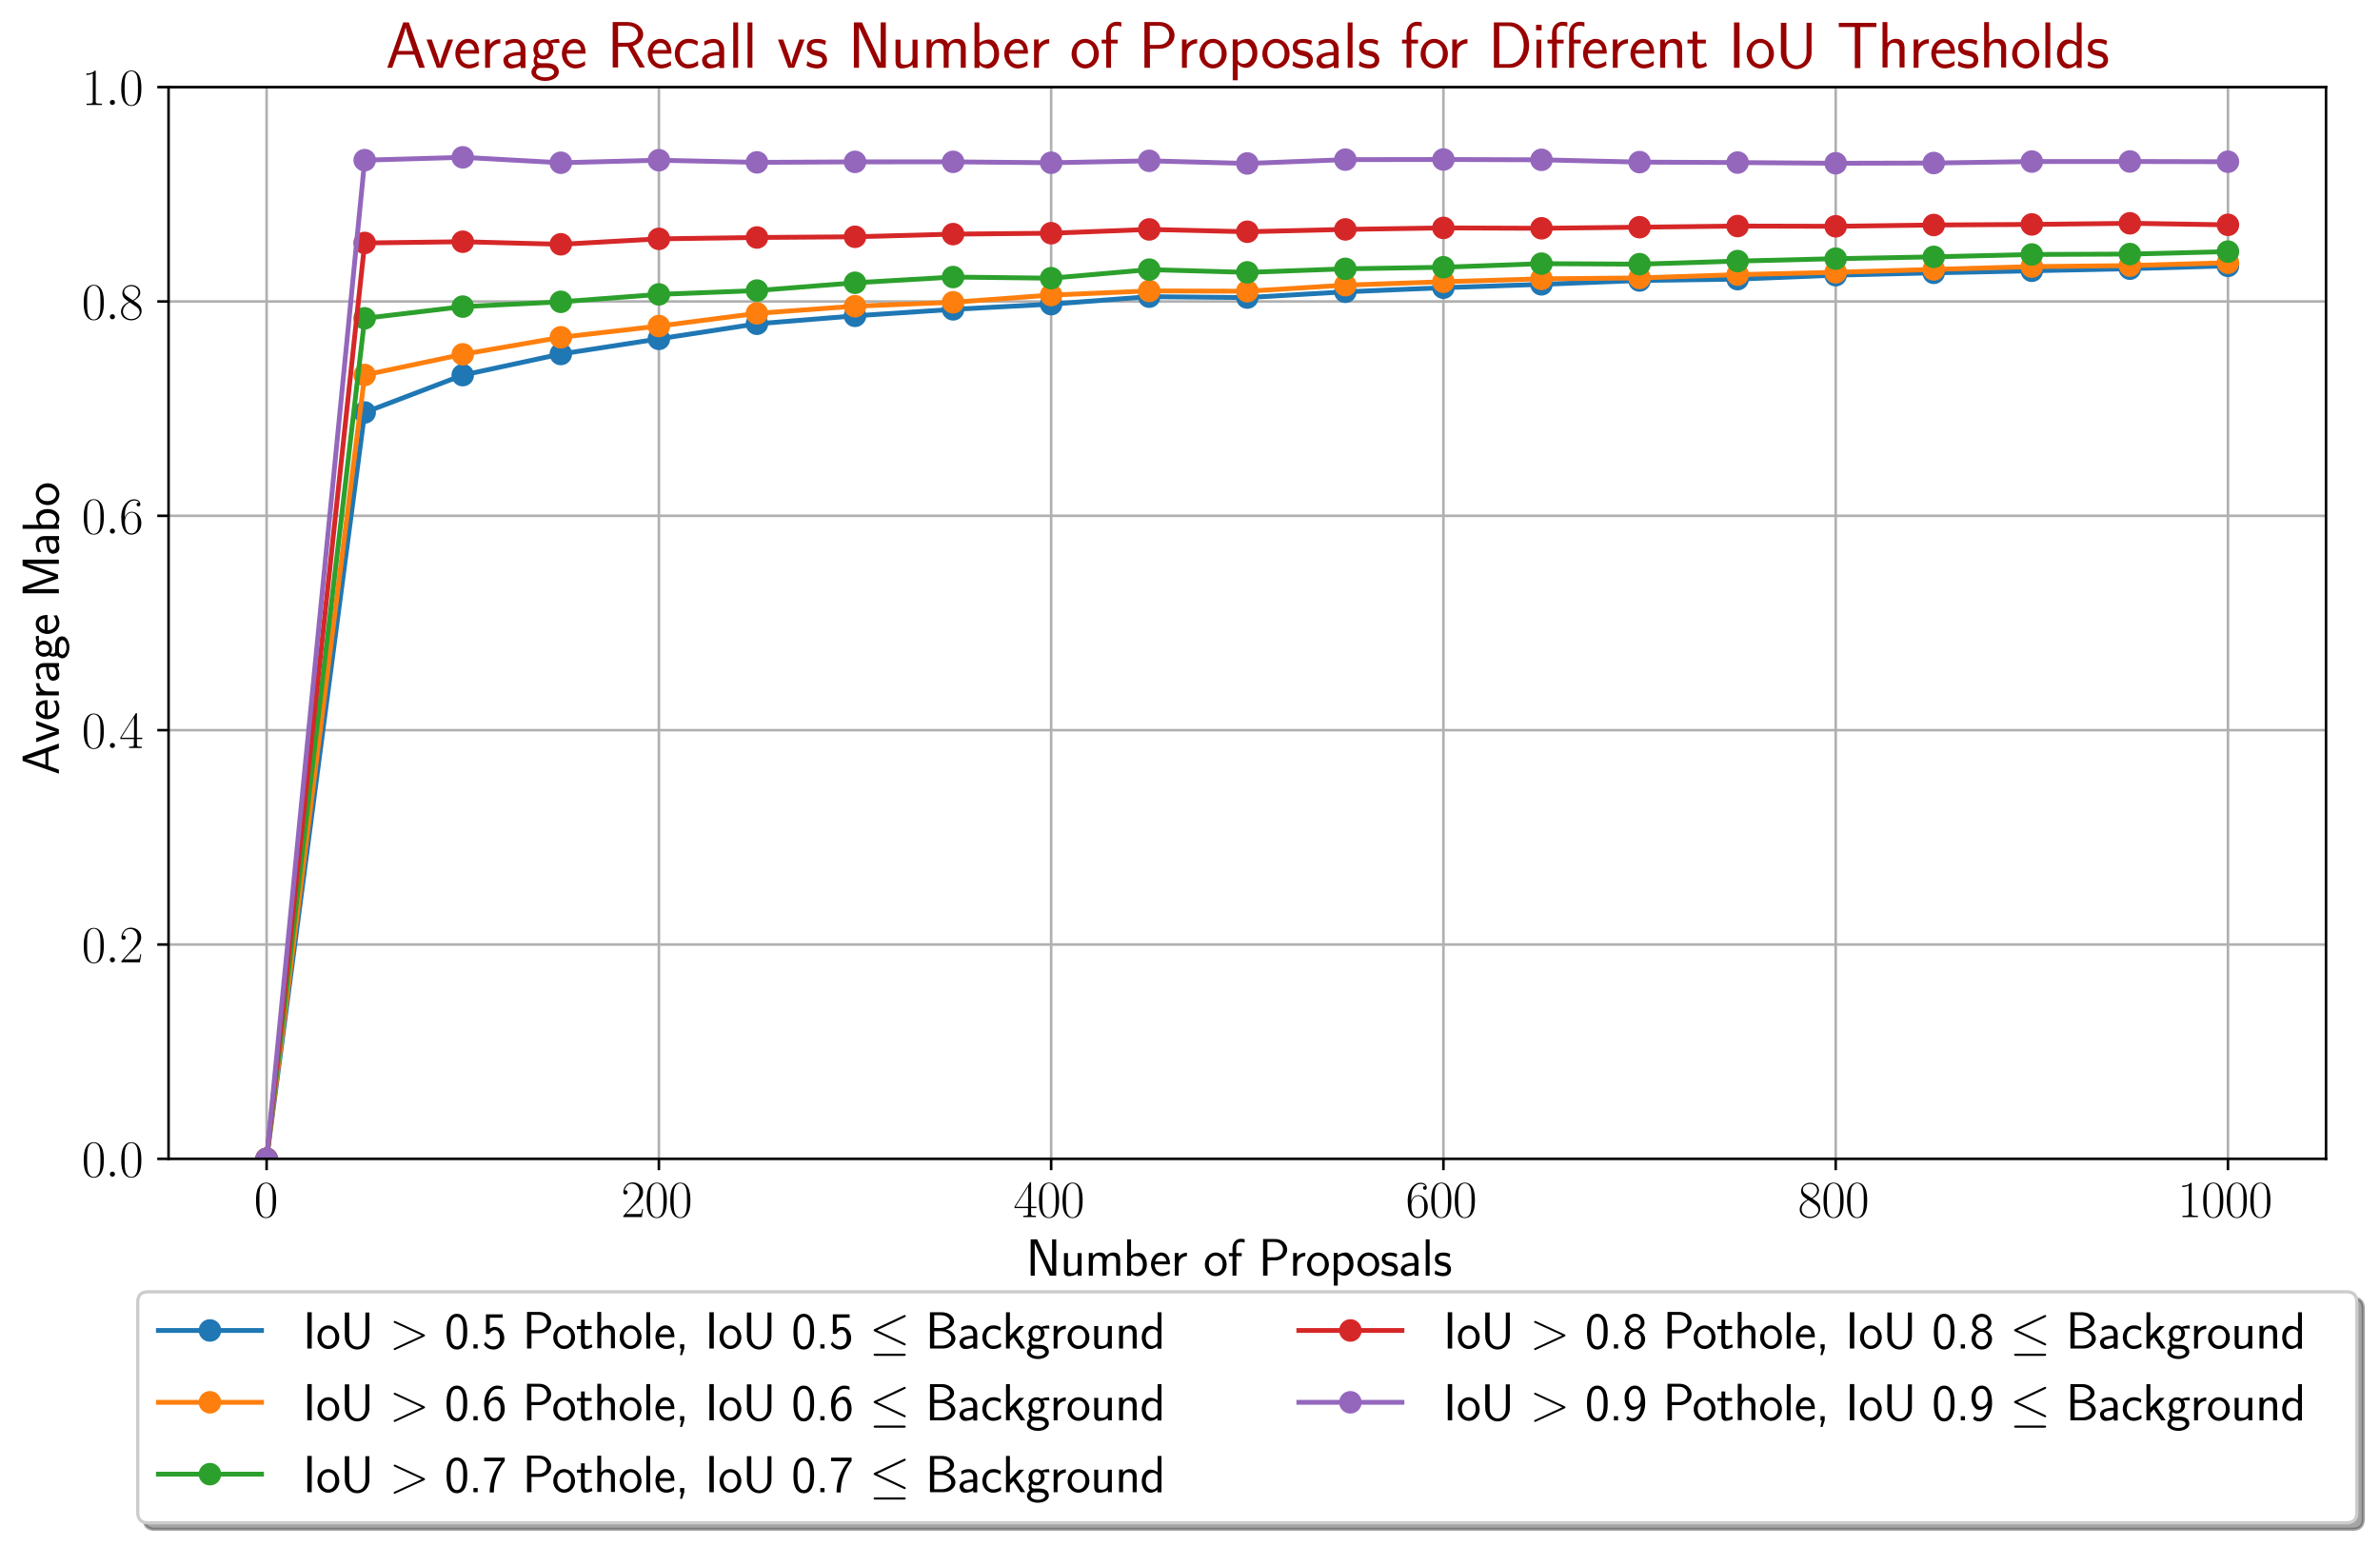<?xml version="1.0" encoding="utf-8" standalone="no"?>
<!DOCTYPE svg PUBLIC "-//W3C//DTD SVG 1.1//EN"
  "http://www.w3.org/Graphics/SVG/1.1/DTD/svg11.dtd">
<svg xmlns:xlink="http://www.w3.org/1999/xlink" width="738.665pt" height="479.839pt" viewBox="0 0 738.665 479.839" xmlns="http://www.w3.org/2000/svg" version="1.1">
 <defs>
  <style type="text/css">*{stroke-linejoin: round; stroke-linecap: butt}</style>
 </defs>
 <g id="figure_1">
  <g id="patch_1">
   <path d="M 0 479.839 
L 738.665 479.839 
L 738.665 0 
L 0 0 
z
" style="fill: #ffffff"/>
  </g>
  <g id="axes_1">
   <g id="patch_2">
    <path d="M 52.313 359.677 
L 721.913 359.677 
L 721.913 27.037 
L 52.313 27.037 
z
" style="fill: #ffffff"/>
   </g>
   <g id="matplotlib.axis_1">
    <g id="xtick_1">
     <g id="line2d_1">
      <path d="M 82.749 359.677 
L 82.749 27.037 
" clip-path="url(#p75c434a7df)" style="fill: none; stroke: #b0b0b0; stroke-width: 0.8; stroke-linecap: square"/>
     </g>
     <g id="line2d_2">
      <defs>
       <path id="m83161f0091" d="M 0 0 
L 0 3.5 
" style="stroke: #000000; stroke-width: 0.8"/>
      </defs>
      <g>
       <use xlink:href="#m83161f0091" x="82.749" y="359.677" style="stroke: #000000; stroke-width: 0.8"/>
      </g>
     </g>
     <g id="text_1">
      <!-- $\mathdefault{0}$ -->
      <g transform="translate(78.847 377.747) scale(0.16 -0.16)">
       <defs>
        <path id="CMR17-30" d="M 2688 2025 
C 2688 2416 2682 3080 2413 3591 
C 2176 4039 1798 4198 1466 4198 
C 1158 4198 768 4058 525 3597 
C 269 3118 243 2524 243 2025 
C 243 1661 250 1106 448 619 
C 723 -39 1216 -128 1466 -128 
C 1760 -128 2208 -7 2470 600 
C 2662 1042 2688 1559 2688 2025 
z
M 1466 -26 
C 1056 -26 813 325 723 812 
C 653 1188 653 1738 653 2096 
C 653 2588 653 2997 736 3387 
C 858 3929 1216 4096 1466 4096 
C 1728 4096 2067 3923 2189 3400 
C 2272 3036 2278 2607 2278 2096 
C 2278 1680 2278 1169 2202 792 
C 2067 95 1690 -26 1466 -26 
z
" transform="scale(0.016)"/>
       </defs>
       <use xlink:href="#CMR17-30" transform="scale(0.996)"/>
      </g>
     </g>
    </g>
    <g id="xtick_2">
     <g id="line2d_3">
      <path d="M 204.494 359.677 
L 204.494 27.037 
" clip-path="url(#p75c434a7df)" style="fill: none; stroke: #b0b0b0; stroke-width: 0.8; stroke-linecap: square"/>
     </g>
     <g id="line2d_4">
      <g>
       <use xlink:href="#m83161f0091" x="204.494" y="359.677" style="stroke: #000000; stroke-width: 0.8"/>
      </g>
     </g>
     <g id="text_2">
      <!-- $\mathdefault{200}$ -->
      <g transform="translate(192.788 377.747) scale(0.16 -0.16)">
       <defs>
        <path id="CMR17-32" d="M 2669 989 
L 2554 989 
C 2490 536 2438 459 2413 420 
C 2381 369 1920 369 1830 369 
L 602 369 
C 832 619 1280 1072 1824 1597 
C 2214 1967 2669 2402 2669 3035 
C 2669 3790 2067 4224 1395 4224 
C 691 4224 262 3604 262 3030 
C 262 2780 448 2748 525 2748 
C 589 2748 781 2787 781 3010 
C 781 3207 614 3264 525 3264 
C 486 3264 448 3258 422 3245 
C 544 3790 915 4058 1306 4058 
C 1862 4058 2227 3617 2227 3035 
C 2227 2479 1901 2000 1536 1584 
L 262 146 
L 262 0 
L 2515 0 
L 2669 989 
z
" transform="scale(0.016)"/>
       </defs>
       <use xlink:href="#CMR17-32" transform="scale(0.996)"/>
       <use xlink:href="#CMR17-30" transform="translate(45.69 0) scale(0.996)"/>
       <use xlink:href="#CMR17-30" transform="translate(91.381 0) scale(0.996)"/>
      </g>
     </g>
    </g>
    <g id="xtick_3">
     <g id="line2d_5">
      <path d="M 326.24 359.677 
L 326.24 27.037 
" clip-path="url(#p75c434a7df)" style="fill: none; stroke: #b0b0b0; stroke-width: 0.8; stroke-linecap: square"/>
     </g>
     <g id="line2d_6">
      <g>
       <use xlink:href="#m83161f0091" x="326.24" y="359.677" style="stroke: #000000; stroke-width: 0.8"/>
      </g>
     </g>
     <g id="text_3">
      <!-- $\mathdefault{400}$ -->
      <g transform="translate(314.534 377.747) scale(0.16 -0.16)">
       <defs>
        <path id="CMR17-34" d="M 2150 4122 
C 2150 4256 2144 4256 2029 4256 
L 128 1254 
L 128 1088 
L 1779 1088 
L 1779 457 
C 1779 224 1766 160 1318 160 
L 1197 160 
L 1197 0 
C 1402 0 1747 0 1965 0 
C 2182 0 2528 0 2733 0 
L 2733 160 
L 2611 160 
C 2163 160 2150 224 2150 457 
L 2150 1088 
L 2803 1088 
L 2803 1254 
L 2150 1254 
L 2150 4122 
z
M 1798 3703 
L 1798 1254 
L 256 1254 
L 1798 3703 
z
" transform="scale(0.016)"/>
       </defs>
       <use xlink:href="#CMR17-34" transform="scale(0.996)"/>
       <use xlink:href="#CMR17-30" transform="translate(45.69 0) scale(0.996)"/>
       <use xlink:href="#CMR17-30" transform="translate(91.381 0) scale(0.996)"/>
      </g>
     </g>
    </g>
    <g id="xtick_4">
     <g id="line2d_7">
      <path d="M 447.985 359.677 
L 447.985 27.037 
" clip-path="url(#p75c434a7df)" style="fill: none; stroke: #b0b0b0; stroke-width: 0.8; stroke-linecap: square"/>
     </g>
     <g id="line2d_8">
      <g>
       <use xlink:href="#m83161f0091" x="447.985" y="359.677" style="stroke: #000000; stroke-width: 0.8"/>
      </g>
     </g>
     <g id="text_4">
      <!-- $\mathdefault{600}$ -->
      <g transform="translate(436.279 377.747) scale(0.16 -0.16)">
       <defs>
        <path id="CMR17-36" d="M 678 2176 
C 678 3690 1395 4032 1811 4032 
C 1946 4032 2272 4009 2400 3776 
C 2298 3776 2106 3776 2106 3553 
C 2106 3381 2246 3323 2336 3323 
C 2394 3323 2566 3348 2566 3560 
C 2566 3954 2246 4179 1805 4179 
C 1043 4179 243 3390 243 1984 
C 243 253 966 -128 1478 -128 
C 2099 -128 2688 427 2688 1283 
C 2688 2081 2170 2662 1517 2662 
C 1126 2662 838 2407 678 1960 
L 678 2176 
z
M 1478 25 
C 691 25 691 1200 691 1436 
C 691 1896 909 2560 1504 2560 
C 1613 2560 1926 2560 2138 2120 
C 2253 1870 2253 1609 2253 1289 
C 2253 944 2253 690 2118 434 
C 1978 171 1773 25 1478 25 
z
" transform="scale(0.016)"/>
       </defs>
       <use xlink:href="#CMR17-36" transform="scale(0.996)"/>
       <use xlink:href="#CMR17-30" transform="translate(45.69 0) scale(0.996)"/>
       <use xlink:href="#CMR17-30" transform="translate(91.381 0) scale(0.996)"/>
      </g>
     </g>
    </g>
    <g id="xtick_5">
     <g id="line2d_9">
      <path d="M 569.731 359.677 
L 569.731 27.037 
" clip-path="url(#p75c434a7df)" style="fill: none; stroke: #b0b0b0; stroke-width: 0.8; stroke-linecap: square"/>
     </g>
     <g id="line2d_10">
      <g>
       <use xlink:href="#m83161f0091" x="569.731" y="359.677" style="stroke: #000000; stroke-width: 0.8"/>
      </g>
     </g>
     <g id="text_5">
      <!-- $\mathdefault{800}$ -->
      <g transform="translate(558.025 377.747) scale(0.16 -0.16)">
       <defs>
        <path id="CMR17-38" d="M 1741 2264 
C 2144 2467 2554 2773 2554 3263 
C 2554 3841 1990 4179 1472 4179 
C 890 4179 378 3759 378 3180 
C 378 3021 416 2747 666 2505 
C 730 2442 998 2251 1171 2130 
C 883 1983 211 1634 211 934 
C 211 279 838 -128 1459 -128 
C 2144 -128 2720 362 2720 1010 
C 2720 1590 2330 1857 2074 2029 
L 1741 2264 
z
M 902 2822 
C 851 2854 595 3051 595 3351 
C 595 3739 998 4032 1459 4032 
C 1965 4032 2336 3676 2336 3262 
C 2336 2669 1670 2331 1638 2331 
C 1632 2331 1626 2331 1574 2370 
L 902 2822 
z
M 2080 1519 
C 2176 1449 2483 1240 2483 851 
C 2483 381 2010 25 1472 25 
C 890 25 448 438 448 940 
C 448 1443 838 1862 1280 2060 
L 2080 1519 
z
" transform="scale(0.016)"/>
       </defs>
       <use xlink:href="#CMR17-38" transform="scale(0.996)"/>
       <use xlink:href="#CMR17-30" transform="translate(45.69 0) scale(0.996)"/>
       <use xlink:href="#CMR17-30" transform="translate(91.381 0) scale(0.996)"/>
      </g>
     </g>
    </g>
    <g id="xtick_6">
     <g id="line2d_11">
      <path d="M 691.476 359.677 
L 691.476 27.037 
" clip-path="url(#p75c434a7df)" style="fill: none; stroke: #b0b0b0; stroke-width: 0.8; stroke-linecap: square"/>
     </g>
     <g id="line2d_12">
      <g>
       <use xlink:href="#m83161f0091" x="691.476" y="359.677" style="stroke: #000000; stroke-width: 0.8"/>
      </g>
     </g>
     <g id="text_6">
      <!-- $\mathdefault{1000}$ -->
      <g transform="translate(675.868 377.747) scale(0.16 -0.16)">
       <defs>
        <path id="CMR17-31" d="M 1702 4058 
C 1702 4192 1696 4192 1606 4192 
C 1357 3916 979 3827 621 3827 
C 602 3827 570 3827 563 3808 
C 557 3795 557 3782 557 3648 
C 755 3648 1088 3686 1344 3839 
L 1344 461 
C 1344 236 1331 160 781 160 
L 589 160 
L 589 0 
C 896 0 1216 0 1523 0 
C 1830 0 2150 0 2458 0 
L 2458 160 
L 2266 160 
C 1715 160 1702 230 1702 458 
L 1702 4058 
z
" transform="scale(0.016)"/>
       </defs>
       <use xlink:href="#CMR17-31" transform="scale(0.996)"/>
       <use xlink:href="#CMR17-30" transform="translate(45.69 0) scale(0.996)"/>
       <use xlink:href="#CMR17-30" transform="translate(91.381 0) scale(0.996)"/>
       <use xlink:href="#CMR17-30" transform="translate(137.071 0) scale(0.996)"/>
      </g>
     </g>
    </g>
    <g id="text_7">
     <!-- Number of Proposals -->
     <g transform="translate(318.444 395.916) scale(0.16 -0.16)">
      <defs>
       <path id="CMSS17-4e" d="M 1466 4180 
L 1350 4416 
L 563 4416 
L 563 0 
L 1062 0 
L 1062 3926 
L 1069 3932 
C 1114 3817 1139 3760 1402 3194 
L 2771 236 
L 2886 0 
L 3674 0 
L 3674 4416 
L 3174 4416 
L 3174 490 
L 3168 483 
C 3123 598 3098 655 2835 1221 
L 1466 4180 
z
" transform="scale(0.016)"/>
       <path id="CMSS17-75" d="M 2618 2739 
L 2131 2739 
L 2131 972 
C 2131 498 1786 306 1421 306 
C 998 306 960 447 960 709 
L 960 2739 
L 474 2739 
L 474 678 
C 474 179 646 -64 1088 -64 
C 1306 -64 1798 -13 2144 306 
L 2144 0 
L 2618 0 
L 2618 2739 
z
" transform="scale(0.016)"/>
       <path id="CMSS17-6d" d="M 4288 1877 
C 4288 2308 4179 2816 3462 2816 
C 2982 2816 2694 2516 2566 2331 
C 2451 2670 2182 2816 1798 2816 
C 1363 2816 1088 2568 941 2389 
L 941 2758 
L 474 2758 
L 474 0 
L 960 0 
L 960 1559 
C 960 1939 1101 2428 1555 2428 
C 2138 2428 2138 2016 2138 1829 
L 2138 0 
L 2624 0 
L 2624 1559 
C 2624 1939 2765 2428 3219 2428 
C 3802 2428 3802 2016 3802 1829 
L 3802 0 
L 4288 0 
L 4288 1877 
z
" transform="scale(0.016)"/>
       <path id="CMSS17-62" d="M 954 4416 
L 480 4416 
L 480 -13 
L 966 -13 
L 966 274 
C 1210 38 1504 -64 1766 -64 
C 2381 -64 2880 549 2880 1352 
C 2880 2086 2496 2756 1926 2756 
C 1523 2756 1165 2591 954 2419 
L 954 4416 
z
M 966 2046 
C 1107 2222 1306 2368 1587 2368 
C 1965 2368 2394 2097 2394 1352 
C 2394 558 1882 325 1530 325 
C 1402 325 1267 356 1139 464 
C 966 615 966 709 966 797 
L 966 2046 
z
" transform="scale(0.016)"/>
       <path id="CMSS17-65" d="M 2502 1377 
C 2502 1590 2490 2003 2285 2345 
C 2061 2713 1696 2816 1421 2816 
C 755 2816 192 2188 192 1375 
C 192 582 774 -64 1510 -64 
C 1798 -64 2150 19 2470 248 
C 2470 274 2458 414 2451 420 
C 2451 433 2432 630 2432 656 
C 2125 407 1773 325 1517 325 
C 1107 325 666 667 646 1377 
L 2502 1377 
z
M 698 1728 
C 781 2084 1062 2421 1421 2421 
C 1517 2421 1965 2421 2080 1728 
L 698 1728 
z
" transform="scale(0.016)"/>
       <path id="CMSS17-72" d="M 954 1363 
C 954 1965 1395 2368 1958 2368 
L 1958 2789 
C 1549 2789 1165 2585 934 2253 
L 934 2758 
L 480 2758 
L 480 0 
L 954 0 
L 954 1363 
z
" transform="scale(0.016)"/>
       <path id="CMSS17-6f" d="M 2829 1356 
C 2829 2176 2221 2816 1504 2816 
C 768 2816 173 2157 173 1356 
C 173 544 787 -64 1498 -64 
C 2227 -64 2829 563 2829 1356 
z
M 1504 337 
C 1050 337 659 709 659 1408 
C 659 2151 1114 2427 1498 2427 
C 1914 2427 2342 2126 2342 1408 
C 2342 683 1926 337 1504 337 
z
" transform="scale(0.016)"/>
       <path id="CMSS17-66" d="M 1075 2368 
L 1722 2368 
L 1722 2737 
L 1062 2737 
L 1062 3559 
C 1062 4014 1408 4092 1606 4092 
C 1670 4092 1850 4092 2080 4009 
L 2080 4429 
C 1933 4461 1754 4480 1613 4480 
C 1018 4480 602 3993 602 3359 
L 602 2737 
L 160 2737 
L 160 2368 
L 602 2368 
L 602 0 
L 1075 0 
L 1075 2368 
z
" transform="scale(0.016)"/>
       <path id="CMSS17-50" d="M 2106 1856 
C 2874 1856 3501 2453 3501 3158 
C 3501 3850 2899 4453 2067 4453 
L 570 4453 
L 570 0 
L 1107 0 
L 1107 1856 
L 2106 1856 
z
M 1926 4096 
C 2669 4096 2995 3627 2995 3157 
C 2995 2720 2694 2226 1926 2226 
L 1094 2226 
L 1094 4096 
L 1926 4096 
z
" transform="scale(0.016)"/>
       <path id="CMSS17-70" d="M 966 333 
C 1178 129 1466 -5 1773 -5 
C 2368 -5 2880 603 2880 1412 
C 2880 2159 2496 2816 1946 2816 
C 1626 2816 1242 2702 954 2472 
L 954 2765 
L 480 2765 
L 480 -1216 
L 966 -1216 
L 966 333 
z
M 966 2100 
C 1018 2176 1235 2415 1587 2415 
C 2035 2415 2394 1960 2394 1412 
C 2394 787 1958 384 1530 384 
C 1402 384 1267 415 1139 523 
C 966 674 966 768 966 857 
L 966 2100 
z
" transform="scale(0.016)"/>
       <path id="CMSS17-73" d="M 2061 2627 
C 1683 2807 1389 2807 1197 2807 
C 742 2807 198 2648 198 2003 
C 198 1359 902 1218 1094 1179 
C 1389 1122 1715 1058 1715 740 
C 1715 337 1254 337 1171 337 
C 915 337 563 407 243 638 
L 166 210 
C 531 0 883 -64 1178 -64 
C 1965 -64 2163 416 2163 781 
C 2163 1094 1984 1305 1862 1401 
C 1651 1568 1574 1587 1050 1696 
C 960 1709 646 1779 646 2066 
C 646 2432 1050 2432 1139 2432 
C 1555 2432 1811 2303 1984 2208 
L 2061 2627 
z
" transform="scale(0.016)"/>
       <path id="CMSS17-61" d="M 2406 1791 
C 2406 2392 1978 2808 1402 2808 
C 1120 2808 813 2757 461 2553 
L 499 2135 
C 659 2248 934 2432 1395 2432 
C 1722 2432 1920 2180 1920 1782 
L 1920 1536 
C 896 1536 256 1238 256 726 
C 256 461 416 -64 947 -64 
C 1043 -64 1562 -64 1933 217 
L 1933 -19 
L 2406 -19 
L 2406 1791 
z
M 1920 816 
C 1920 701 1920 548 1728 434 
C 1562 325 1350 325 1261 325 
C 941 325 723 511 723 744 
C 723 1211 1722 1211 1920 1211 
L 1920 816 
z
" transform="scale(0.016)"/>
       <path id="CMSS17-6c" d="M 947 4416 
L 474 4416 
L 474 0 
L 947 0 
L 947 4416 
z
" transform="scale(0.016)"/>
      </defs>
      <use xlink:href="#CMSS17-4e" transform="scale(0.996)"/>
      <use xlink:href="#CMSS17-75" transform="translate(66.062 0) scale(0.996)"/>
      <use xlink:href="#CMSS17-6d" transform="translate(114.266 0) scale(0.996)"/>
      <use xlink:href="#CMSS17-62" transform="translate(188.496 0) scale(0.996)"/>
      <use xlink:href="#CMSS17-65" transform="translate(239.303 0) scale(0.996)"/>
      <use xlink:href="#CMSS17-72" transform="translate(280.942 0) scale(0.996)"/>
      <use xlink:href="#CMSS17-6f" transform="translate(344.081 0) scale(0.996)"/>
      <use xlink:href="#CMSS17-66" transform="translate(390.924 0) scale(0.996)"/>
      <use xlink:href="#CMSS17-50" transform="translate(450.78 0) scale(0.996)"/>
      <use xlink:href="#CMSS17-72" transform="translate(510.516 0) scale(0.996)"/>
      <use xlink:href="#CMSS17-6f" transform="translate(542.426 0) scale(0.996)"/>
      <use xlink:href="#CMSS17-70" transform="translate(589.269 0) scale(0.996)"/>
      <use xlink:href="#CMSS17-6f" transform="translate(640.077 0) scale(0.996)"/>
      <use xlink:href="#CMSS17-73" transform="translate(686.92 0) scale(0.996)"/>
      <use xlink:href="#CMSS17-61" transform="translate(722.834 0) scale(0.996)"/>
      <use xlink:href="#CMSS17-6c" transform="translate(767.756 0) scale(0.996)"/>
      <use xlink:href="#CMSS17-73" transform="translate(789.936 0) scale(0.996)"/>
     </g>
    </g>
   </g>
   <g id="matplotlib.axis_2">
    <g id="ytick_1">
     <g id="line2d_13">
      <path d="M 52.313 359.677 
L 721.913 359.677 
" clip-path="url(#p75c434a7df)" style="fill: none; stroke: #b0b0b0; stroke-width: 0.8; stroke-linecap: square"/>
     </g>
     <g id="line2d_14">
      <defs>
       <path id="m38d783b395" d="M 0 0 
L -3.5 0 
" style="stroke: #000000; stroke-width: 0.8"/>
      </defs>
      <g>
       <use xlink:href="#m38d783b395" x="52.313" y="359.677" style="stroke: #000000; stroke-width: 0.8"/>
      </g>
     </g>
     <g id="text_8">
      <!-- $\mathdefault{0.0}$ -->
      <g transform="translate(25.369 365.212) scale(0.16 -0.16)">
       <defs>
        <path id="CMMI12-3a" d="M 1178 307 
C 1178 492 1024 619 870 619 
C 685 619 557 466 557 313 
C 557 128 710 0 864 0 
C 1050 0 1178 153 1178 307 
z
" transform="scale(0.016)"/>
       </defs>
       <use xlink:href="#CMR17-30" transform="scale(0.996)"/>
       <use xlink:href="#CMMI12-3a" transform="translate(45.69 0) scale(0.996)"/>
       <use xlink:href="#CMR17-30" transform="translate(72.788 0) scale(0.996)"/>
      </g>
     </g>
    </g>
    <g id="ytick_2">
     <g id="line2d_15">
      <path d="M 52.313 293.149 
L 721.913 293.149 
" clip-path="url(#p75c434a7df)" style="fill: none; stroke: #b0b0b0; stroke-width: 0.8; stroke-linecap: square"/>
     </g>
     <g id="line2d_16">
      <g>
       <use xlink:href="#m38d783b395" x="52.313" y="293.149" style="stroke: #000000; stroke-width: 0.8"/>
      </g>
     </g>
     <g id="text_9">
      <!-- $\mathdefault{0.2}$ -->
      <g transform="translate(25.369 298.684) scale(0.16 -0.16)">
       <use xlink:href="#CMR17-30" transform="scale(0.996)"/>
       <use xlink:href="#CMMI12-3a" transform="translate(45.69 0) scale(0.996)"/>
       <use xlink:href="#CMR17-32" transform="translate(72.788 0) scale(0.996)"/>
      </g>
     </g>
    </g>
    <g id="ytick_3">
     <g id="line2d_17">
      <path d="M 52.313 226.621 
L 721.913 226.621 
" clip-path="url(#p75c434a7df)" style="fill: none; stroke: #b0b0b0; stroke-width: 0.8; stroke-linecap: square"/>
     </g>
     <g id="line2d_18">
      <g>
       <use xlink:href="#m38d783b395" x="52.313" y="226.621" style="stroke: #000000; stroke-width: 0.8"/>
      </g>
     </g>
     <g id="text_10">
      <!-- $\mathdefault{0.4}$ -->
      <g transform="translate(25.369 232.156) scale(0.16 -0.16)">
       <use xlink:href="#CMR17-30" transform="scale(0.996)"/>
       <use xlink:href="#CMMI12-3a" transform="translate(45.69 0) scale(0.996)"/>
       <use xlink:href="#CMR17-34" transform="translate(72.788 0) scale(0.996)"/>
      </g>
     </g>
    </g>
    <g id="ytick_4">
     <g id="line2d_19">
      <path d="M 52.313 160.093 
L 721.913 160.093 
" clip-path="url(#p75c434a7df)" style="fill: none; stroke: #b0b0b0; stroke-width: 0.8; stroke-linecap: square"/>
     </g>
     <g id="line2d_20">
      <g>
       <use xlink:href="#m38d783b395" x="52.313" y="160.093" style="stroke: #000000; stroke-width: 0.8"/>
      </g>
     </g>
     <g id="text_11">
      <!-- $\mathdefault{0.6}$ -->
      <g transform="translate(25.369 165.628) scale(0.16 -0.16)">
       <use xlink:href="#CMR17-30" transform="scale(0.996)"/>
       <use xlink:href="#CMMI12-3a" transform="translate(45.69 0) scale(0.996)"/>
       <use xlink:href="#CMR17-36" transform="translate(72.788 0) scale(0.996)"/>
      </g>
     </g>
    </g>
    <g id="ytick_5">
     <g id="line2d_21">
      <path d="M 52.313 93.565 
L 721.913 93.565 
" clip-path="url(#p75c434a7df)" style="fill: none; stroke: #b0b0b0; stroke-width: 0.8; stroke-linecap: square"/>
     </g>
     <g id="line2d_22">
      <g>
       <use xlink:href="#m38d783b395" x="52.313" y="93.565" style="stroke: #000000; stroke-width: 0.8"/>
      </g>
     </g>
     <g id="text_12">
      <!-- $\mathdefault{0.8}$ -->
      <g transform="translate(25.369 99.1) scale(0.16 -0.16)">
       <use xlink:href="#CMR17-30" transform="scale(0.996)"/>
       <use xlink:href="#CMMI12-3a" transform="translate(45.69 0) scale(0.996)"/>
       <use xlink:href="#CMR17-38" transform="translate(72.788 0) scale(0.996)"/>
      </g>
     </g>
    </g>
    <g id="ytick_6">
     <g id="line2d_23">
      <path d="M 52.313 27.037 
L 721.913 27.037 
" clip-path="url(#p75c434a7df)" style="fill: none; stroke: #b0b0b0; stroke-width: 0.8; stroke-linecap: square"/>
     </g>
     <g id="line2d_24">
      <g>
       <use xlink:href="#m38d783b395" x="52.313" y="27.037" style="stroke: #000000; stroke-width: 0.8"/>
      </g>
     </g>
     <g id="text_13">
      <!-- $\mathdefault{1.0}$ -->
      <g transform="translate(25.369 32.572) scale(0.16 -0.16)">
       <use xlink:href="#CMR17-31" transform="scale(0.996)"/>
       <use xlink:href="#CMMI12-3a" transform="translate(45.69 0) scale(0.996)"/>
       <use xlink:href="#CMR17-30" transform="translate(72.788 0) scale(0.996)"/>
      </g>
     </g>
    </g>
    <g id="text_14">
     <!-- Average Mabo -->
     <g transform="translate(18.27 240.541) rotate(-90) scale(0.16 -0.16)">
      <defs>
       <path id="CMSS17-41" d="M 2272 4416 
L 1722 4416 
L 166 0 
L 653 0 
L 1101 1280 
L 2816 1280 
L 3270 0 
L 3827 0 
L 2272 4416 
z
M 2694 1637 
L 1222 1637 
C 1530 2528 1914 3638 1958 3925 
L 1965 3925 
C 2010 3663 2138 3281 2246 2956 
L 2694 1637 
z
" transform="scale(0.016)"/>
       <path id="CMSS17-76" d="M 2675 2752 
L 2176 2752 
L 1747 1556 
C 1613 1165 1421 627 1389 352 
L 1382 352 
C 1370 468 1318 634 1286 749 
C 1248 890 1197 1056 1158 1172 
L 595 2752 
L 83 2752 
L 1094 0 
L 1664 0 
L 2675 2752 
z
" transform="scale(0.016)"/>
       <path id="CMSS17-67" d="M 2848 2808 
C 2483 2808 2170 2738 1914 2617 
C 1702 2777 1485 2808 1338 2808 
C 781 2808 358 2349 358 1814 
C 358 1468 550 1207 563 1195 
C 448 1035 384 863 384 672 
C 384 448 474 289 544 200 
C 211 -3 166 -314 166 -435 
C 166 -898 749 -1280 1498 -1280 
C 2253 -1280 2835 -898 2835 -428 
C 2835 448 1856 448 1587 448 
L 1069 448 
C 973 448 717 448 717 791 
C 717 921 774 1004 781 1010 
C 877 940 1075 832 1338 832 
C 1869 832 2310 1278 2310 1827 
C 2310 2132 2170 2355 2112 2432 
L 2131 2432 
C 2150 2432 2419 2432 2515 2432 
C 2720 2432 2739 2429 2918 2419 
L 2848 2808 
z
M 1338 1182 
C 1120 1182 813 1315 813 1823 
C 813 2375 1165 2464 1331 2464 
C 1549 2464 1856 2331 1856 1823 
C 1856 1271 1504 1182 1338 1182 
z
M 1581 -10 
C 1734 -10 2381 -10 2381 -442 
C 2381 -714 1984 -929 1504 -929 
C 1018 -929 621 -720 621 -435 
C 621 -403 621 -10 1062 -10 
L 1581 -10 
z
" transform="scale(0.016)"/>
       <path id="CMSS17-4d" d="M 3194 2371 
L 2886 1473 
C 2835 1307 2662 791 2624 587 
L 2618 587 
C 2598 715 2560 849 2458 1174 
C 2400 1365 2336 1562 2272 1741 
L 1325 4416 
L 576 4416 
L 576 0 
L 1075 0 
L 1075 3900 
L 1082 3900 
C 1082 3894 1139 3613 1530 2499 
L 2374 96 
L 2848 96 
L 3610 2231 
C 3661 2378 3821 2843 3891 3066 
C 3955 3257 4115 3728 4154 3913 
L 4160 3913 
L 4160 0 
L 4666 0 
L 4666 4416 
L 3923 4416 
L 3194 2371 
z
" transform="scale(0.016)"/>
      </defs>
      <use xlink:href="#CMSS17-41" transform="scale(0.996)"/>
      <use xlink:href="#CMSS17-76" transform="translate(62.218 0) scale(0.996)"/>
      <use xlink:href="#CMSS17-65" transform="translate(105.218 0) scale(0.996)"/>
      <use xlink:href="#CMSS17-72" transform="translate(146.857 0) scale(0.996)"/>
      <use xlink:href="#CMSS17-61" transform="translate(178.767 0) scale(0.996)"/>
      <use xlink:href="#CMSS17-67" transform="translate(223.689 0) scale(0.996)"/>
      <use xlink:href="#CMSS17-65" transform="translate(270.532 0) scale(0.996)"/>
      <use xlink:href="#CMSS17-4d" transform="translate(343.4 0) scale(0.996)"/>
      <use xlink:href="#CMSS17-61" transform="translate(425.076 0) scale(0.996)"/>
      <use xlink:href="#CMSS17-62" transform="translate(469.998 0) scale(0.996)"/>
      <use xlink:href="#CMSS17-6f" transform="translate(520.805 0) scale(0.996)"/>
     </g>
    </g>
   </g>
   <g id="line2d_25">
    <path d="M 82.749 359.677 
L 113.185 128.012 
L 143.622 116.424 
L 174.058 109.875 
L 204.494 105.175 
L 234.931 100.495 
L 265.367 98.023 
L 295.803 96.014 
L 326.24 94.4 
L 356.676 92.079 
L 387.113 92.359 
L 417.549 90.568 
L 447.985 89.292 
L 478.422 88.252 
L 508.858 87.061 
L 539.294 86.639 
L 569.731 85.41 
L 600.167 84.682 
L 630.603 84.042 
L 661.04 83.396 
L 691.476 82.517 
" clip-path="url(#p75c434a7df)" style="fill: none; stroke: #1f77b4; stroke-width: 1.5; stroke-linecap: square"/>
    <defs>
     <path id="m7efa7624fd" d="M 0 3 
C 0.796 3 1.559 2.684 2.121 2.121 
C 2.684 1.559 3 0.796 3 0 
C 3 -0.796 2.684 -1.559 2.121 -2.121 
C 1.559 -2.684 0.796 -3 0 -3 
C -0.796 -3 -1.559 -2.684 -2.121 -2.121 
C -2.684 -1.559 -3 -0.796 -3 0 
C -3 0.796 -2.684 1.559 -2.121 2.121 
C -1.559 2.684 -0.796 3 0 3 
z
" style="stroke: #1f77b4"/>
    </defs>
    <g clip-path="url(#p75c434a7df)">
     <use xlink:href="#m7efa7624fd" x="82.749" y="359.677" style="fill: #1f77b4; stroke: #1f77b4"/>
     <use xlink:href="#m7efa7624fd" x="113.185" y="128.012" style="fill: #1f77b4; stroke: #1f77b4"/>
     <use xlink:href="#m7efa7624fd" x="143.622" y="116.424" style="fill: #1f77b4; stroke: #1f77b4"/>
     <use xlink:href="#m7efa7624fd" x="174.058" y="109.875" style="fill: #1f77b4; stroke: #1f77b4"/>
     <use xlink:href="#m7efa7624fd" x="204.494" y="105.175" style="fill: #1f77b4; stroke: #1f77b4"/>
     <use xlink:href="#m7efa7624fd" x="234.931" y="100.495" style="fill: #1f77b4; stroke: #1f77b4"/>
     <use xlink:href="#m7efa7624fd" x="265.367" y="98.023" style="fill: #1f77b4; stroke: #1f77b4"/>
     <use xlink:href="#m7efa7624fd" x="295.803" y="96.014" style="fill: #1f77b4; stroke: #1f77b4"/>
     <use xlink:href="#m7efa7624fd" x="326.24" y="94.4" style="fill: #1f77b4; stroke: #1f77b4"/>
     <use xlink:href="#m7efa7624fd" x="356.676" y="92.079" style="fill: #1f77b4; stroke: #1f77b4"/>
     <use xlink:href="#m7efa7624fd" x="387.113" y="92.359" style="fill: #1f77b4; stroke: #1f77b4"/>
     <use xlink:href="#m7efa7624fd" x="417.549" y="90.568" style="fill: #1f77b4; stroke: #1f77b4"/>
     <use xlink:href="#m7efa7624fd" x="447.985" y="89.292" style="fill: #1f77b4; stroke: #1f77b4"/>
     <use xlink:href="#m7efa7624fd" x="478.422" y="88.252" style="fill: #1f77b4; stroke: #1f77b4"/>
     <use xlink:href="#m7efa7624fd" x="508.858" y="87.061" style="fill: #1f77b4; stroke: #1f77b4"/>
     <use xlink:href="#m7efa7624fd" x="539.294" y="86.639" style="fill: #1f77b4; stroke: #1f77b4"/>
     <use xlink:href="#m7efa7624fd" x="569.731" y="85.41" style="fill: #1f77b4; stroke: #1f77b4"/>
     <use xlink:href="#m7efa7624fd" x="600.167" y="84.682" style="fill: #1f77b4; stroke: #1f77b4"/>
     <use xlink:href="#m7efa7624fd" x="630.603" y="84.042" style="fill: #1f77b4; stroke: #1f77b4"/>
     <use xlink:href="#m7efa7624fd" x="661.04" y="83.396" style="fill: #1f77b4; stroke: #1f77b4"/>
     <use xlink:href="#m7efa7624fd" x="691.476" y="82.517" style="fill: #1f77b4; stroke: #1f77b4"/>
    </g>
   </g>
   <g id="line2d_26">
    <path d="M 82.749 359.677 
L 113.185 116.386 
L 143.622 109.967 
L 174.058 104.689 
L 204.494 101.193 
L 234.931 97.255 
L 265.367 95.028 
L 295.803 93.818 
L 326.24 91.579 
L 356.676 90.296 
L 387.113 90.384 
L 417.549 88.502 
L 447.985 87.449 
L 478.422 86.543 
L 508.858 86.26 
L 539.294 85.236 
L 569.731 84.51 
L 600.167 83.61 
L 630.603 82.752 
L 661.04 82.424 
L 691.476 81.544 
" clip-path="url(#p75c434a7df)" style="fill: none; stroke: #ff7f0e; stroke-width: 1.5; stroke-linecap: square"/>
    <defs>
     <path id="m450f33ef06" d="M 0 3 
C 0.796 3 1.559 2.684 2.121 2.121 
C 2.684 1.559 3 0.796 3 0 
C 3 -0.796 2.684 -1.559 2.121 -2.121 
C 1.559 -2.684 0.796 -3 0 -3 
C -0.796 -3 -1.559 -2.684 -2.121 -2.121 
C -2.684 -1.559 -3 -0.796 -3 0 
C -3 0.796 -2.684 1.559 -2.121 2.121 
C -1.559 2.684 -0.796 3 0 3 
z
" style="stroke: #ff7f0e"/>
    </defs>
    <g clip-path="url(#p75c434a7df)">
     <use xlink:href="#m450f33ef06" x="82.749" y="359.677" style="fill: #ff7f0e; stroke: #ff7f0e"/>
     <use xlink:href="#m450f33ef06" x="113.185" y="116.386" style="fill: #ff7f0e; stroke: #ff7f0e"/>
     <use xlink:href="#m450f33ef06" x="143.622" y="109.967" style="fill: #ff7f0e; stroke: #ff7f0e"/>
     <use xlink:href="#m450f33ef06" x="174.058" y="104.689" style="fill: #ff7f0e; stroke: #ff7f0e"/>
     <use xlink:href="#m450f33ef06" x="204.494" y="101.193" style="fill: #ff7f0e; stroke: #ff7f0e"/>
     <use xlink:href="#m450f33ef06" x="234.931" y="97.255" style="fill: #ff7f0e; stroke: #ff7f0e"/>
     <use xlink:href="#m450f33ef06" x="265.367" y="95.028" style="fill: #ff7f0e; stroke: #ff7f0e"/>
     <use xlink:href="#m450f33ef06" x="295.803" y="93.818" style="fill: #ff7f0e; stroke: #ff7f0e"/>
     <use xlink:href="#m450f33ef06" x="326.24" y="91.579" style="fill: #ff7f0e; stroke: #ff7f0e"/>
     <use xlink:href="#m450f33ef06" x="356.676" y="90.296" style="fill: #ff7f0e; stroke: #ff7f0e"/>
     <use xlink:href="#m450f33ef06" x="387.113" y="90.384" style="fill: #ff7f0e; stroke: #ff7f0e"/>
     <use xlink:href="#m450f33ef06" x="417.549" y="88.502" style="fill: #ff7f0e; stroke: #ff7f0e"/>
     <use xlink:href="#m450f33ef06" x="447.985" y="87.449" style="fill: #ff7f0e; stroke: #ff7f0e"/>
     <use xlink:href="#m450f33ef06" x="478.422" y="86.543" style="fill: #ff7f0e; stroke: #ff7f0e"/>
     <use xlink:href="#m450f33ef06" x="508.858" y="86.26" style="fill: #ff7f0e; stroke: #ff7f0e"/>
     <use xlink:href="#m450f33ef06" x="539.294" y="85.236" style="fill: #ff7f0e; stroke: #ff7f0e"/>
     <use xlink:href="#m450f33ef06" x="569.731" y="84.51" style="fill: #ff7f0e; stroke: #ff7f0e"/>
     <use xlink:href="#m450f33ef06" x="600.167" y="83.61" style="fill: #ff7f0e; stroke: #ff7f0e"/>
     <use xlink:href="#m450f33ef06" x="630.603" y="82.752" style="fill: #ff7f0e; stroke: #ff7f0e"/>
     <use xlink:href="#m450f33ef06" x="661.04" y="82.424" style="fill: #ff7f0e; stroke: #ff7f0e"/>
     <use xlink:href="#m450f33ef06" x="691.476" y="81.544" style="fill: #ff7f0e; stroke: #ff7f0e"/>
    </g>
   </g>
   <g id="line2d_27">
    <path d="M 82.749 359.677 
L 113.185 98.792 
L 143.622 95.165 
L 174.058 93.68 
L 204.494 91.367 
L 234.931 90.182 
L 265.367 87.767 
L 295.803 85.989 
L 326.24 86.343 
L 356.676 83.683 
L 387.113 84.535 
L 417.549 83.436 
L 447.985 82.947 
L 478.422 81.829 
L 508.858 81.99 
L 539.294 81.036 
L 569.731 80.285 
L 600.167 79.724 
L 630.603 78.98 
L 661.04 78.856 
L 691.476 78.09 
" clip-path="url(#p75c434a7df)" style="fill: none; stroke: #2ca02c; stroke-width: 1.5; stroke-linecap: square"/>
    <defs>
     <path id="m47da7ba70c" d="M 0 3 
C 0.796 3 1.559 2.684 2.121 2.121 
C 2.684 1.559 3 0.796 3 0 
C 3 -0.796 2.684 -1.559 2.121 -2.121 
C 1.559 -2.684 0.796 -3 0 -3 
C -0.796 -3 -1.559 -2.684 -2.121 -2.121 
C -2.684 -1.559 -3 -0.796 -3 0 
C -3 0.796 -2.684 1.559 -2.121 2.121 
C -1.559 2.684 -0.796 3 0 3 
z
" style="stroke: #2ca02c"/>
    </defs>
    <g clip-path="url(#p75c434a7df)">
     <use xlink:href="#m47da7ba70c" x="82.749" y="359.677" style="fill: #2ca02c; stroke: #2ca02c"/>
     <use xlink:href="#m47da7ba70c" x="113.185" y="98.792" style="fill: #2ca02c; stroke: #2ca02c"/>
     <use xlink:href="#m47da7ba70c" x="143.622" y="95.165" style="fill: #2ca02c; stroke: #2ca02c"/>
     <use xlink:href="#m47da7ba70c" x="174.058" y="93.68" style="fill: #2ca02c; stroke: #2ca02c"/>
     <use xlink:href="#m47da7ba70c" x="204.494" y="91.367" style="fill: #2ca02c; stroke: #2ca02c"/>
     <use xlink:href="#m47da7ba70c" x="234.931" y="90.182" style="fill: #2ca02c; stroke: #2ca02c"/>
     <use xlink:href="#m47da7ba70c" x="265.367" y="87.767" style="fill: #2ca02c; stroke: #2ca02c"/>
     <use xlink:href="#m47da7ba70c" x="295.803" y="85.989" style="fill: #2ca02c; stroke: #2ca02c"/>
     <use xlink:href="#m47da7ba70c" x="326.24" y="86.343" style="fill: #2ca02c; stroke: #2ca02c"/>
     <use xlink:href="#m47da7ba70c" x="356.676" y="83.683" style="fill: #2ca02c; stroke: #2ca02c"/>
     <use xlink:href="#m47da7ba70c" x="387.113" y="84.535" style="fill: #2ca02c; stroke: #2ca02c"/>
     <use xlink:href="#m47da7ba70c" x="417.549" y="83.436" style="fill: #2ca02c; stroke: #2ca02c"/>
     <use xlink:href="#m47da7ba70c" x="447.985" y="82.947" style="fill: #2ca02c; stroke: #2ca02c"/>
     <use xlink:href="#m47da7ba70c" x="478.422" y="81.829" style="fill: #2ca02c; stroke: #2ca02c"/>
     <use xlink:href="#m47da7ba70c" x="508.858" y="81.99" style="fill: #2ca02c; stroke: #2ca02c"/>
     <use xlink:href="#m47da7ba70c" x="539.294" y="81.036" style="fill: #2ca02c; stroke: #2ca02c"/>
     <use xlink:href="#m47da7ba70c" x="569.731" y="80.285" style="fill: #2ca02c; stroke: #2ca02c"/>
     <use xlink:href="#m47da7ba70c" x="600.167" y="79.724" style="fill: #2ca02c; stroke: #2ca02c"/>
     <use xlink:href="#m47da7ba70c" x="630.603" y="78.98" style="fill: #2ca02c; stroke: #2ca02c"/>
     <use xlink:href="#m47da7ba70c" x="661.04" y="78.856" style="fill: #2ca02c; stroke: #2ca02c"/>
     <use xlink:href="#m47da7ba70c" x="691.476" y="78.09" style="fill: #2ca02c; stroke: #2ca02c"/>
    </g>
   </g>
   <g id="line2d_28">
    <path d="M 82.749 359.677 
L 113.185 75.408 
L 143.622 75.024 
L 174.058 75.824 
L 204.494 74.137 
L 234.931 73.708 
L 265.367 73.493 
L 295.803 72.663 
L 326.24 72.384 
L 356.676 71.206 
L 387.113 71.928 
L 417.549 71.2 
L 447.985 70.736 
L 478.422 70.852 
L 508.858 70.518 
L 539.294 70.162 
L 569.731 70.233 
L 600.167 69.836 
L 630.603 69.651 
L 661.04 69.306 
L 691.476 69.783 
" clip-path="url(#p75c434a7df)" style="fill: none; stroke: #d62728; stroke-width: 1.5; stroke-linecap: square"/>
    <defs>
     <path id="mbca26963e1" d="M 0 3 
C 0.796 3 1.559 2.684 2.121 2.121 
C 2.684 1.559 3 0.796 3 0 
C 3 -0.796 2.684 -1.559 2.121 -2.121 
C 1.559 -2.684 0.796 -3 0 -3 
C -0.796 -3 -1.559 -2.684 -2.121 -2.121 
C -2.684 -1.559 -3 -0.796 -3 0 
C -3 0.796 -2.684 1.559 -2.121 2.121 
C -1.559 2.684 -0.796 3 0 3 
z
" style="stroke: #d62728"/>
    </defs>
    <g clip-path="url(#p75c434a7df)">
     <use xlink:href="#mbca26963e1" x="82.749" y="359.677" style="fill: #d62728; stroke: #d62728"/>
     <use xlink:href="#mbca26963e1" x="113.185" y="75.408" style="fill: #d62728; stroke: #d62728"/>
     <use xlink:href="#mbca26963e1" x="143.622" y="75.024" style="fill: #d62728; stroke: #d62728"/>
     <use xlink:href="#mbca26963e1" x="174.058" y="75.824" style="fill: #d62728; stroke: #d62728"/>
     <use xlink:href="#mbca26963e1" x="204.494" y="74.137" style="fill: #d62728; stroke: #d62728"/>
     <use xlink:href="#mbca26963e1" x="234.931" y="73.708" style="fill: #d62728; stroke: #d62728"/>
     <use xlink:href="#mbca26963e1" x="265.367" y="73.493" style="fill: #d62728; stroke: #d62728"/>
     <use xlink:href="#mbca26963e1" x="295.803" y="72.663" style="fill: #d62728; stroke: #d62728"/>
     <use xlink:href="#mbca26963e1" x="326.24" y="72.384" style="fill: #d62728; stroke: #d62728"/>
     <use xlink:href="#mbca26963e1" x="356.676" y="71.206" style="fill: #d62728; stroke: #d62728"/>
     <use xlink:href="#mbca26963e1" x="387.113" y="71.928" style="fill: #d62728; stroke: #d62728"/>
     <use xlink:href="#mbca26963e1" x="417.549" y="71.2" style="fill: #d62728; stroke: #d62728"/>
     <use xlink:href="#mbca26963e1" x="447.985" y="70.736" style="fill: #d62728; stroke: #d62728"/>
     <use xlink:href="#mbca26963e1" x="478.422" y="70.852" style="fill: #d62728; stroke: #d62728"/>
     <use xlink:href="#mbca26963e1" x="508.858" y="70.518" style="fill: #d62728; stroke: #d62728"/>
     <use xlink:href="#mbca26963e1" x="539.294" y="70.162" style="fill: #d62728; stroke: #d62728"/>
     <use xlink:href="#mbca26963e1" x="569.731" y="70.233" style="fill: #d62728; stroke: #d62728"/>
     <use xlink:href="#mbca26963e1" x="600.167" y="69.836" style="fill: #d62728; stroke: #d62728"/>
     <use xlink:href="#mbca26963e1" x="630.603" y="69.651" style="fill: #d62728; stroke: #d62728"/>
     <use xlink:href="#mbca26963e1" x="661.04" y="69.306" style="fill: #d62728; stroke: #d62728"/>
     <use xlink:href="#mbca26963e1" x="691.476" y="69.783" style="fill: #d62728; stroke: #d62728"/>
    </g>
   </g>
   <g id="line2d_29">
    <path d="M 82.749 359.677 
L 113.185 49.712 
L 143.622 48.829 
L 174.058 50.511 
L 204.494 49.731 
L 234.931 50.393 
L 265.367 50.24 
L 295.803 50.234 
L 326.24 50.51 
L 356.676 49.919 
L 387.113 50.731 
L 417.549 49.548 
L 447.985 49.504 
L 478.422 49.602 
L 508.858 50.314 
L 539.294 50.451 
L 569.731 50.67 
L 600.167 50.597 
L 630.603 50.143 
L 661.04 50.121 
L 691.476 50.198 
" clip-path="url(#p75c434a7df)" style="fill: none; stroke: #9467bd; stroke-width: 1.5; stroke-linecap: square"/>
    <defs>
     <path id="m0170d61320" d="M 0 3 
C 0.796 3 1.559 2.684 2.121 2.121 
C 2.684 1.559 3 0.796 3 0 
C 3 -0.796 2.684 -1.559 2.121 -2.121 
C 1.559 -2.684 0.796 -3 0 -3 
C -0.796 -3 -1.559 -2.684 -2.121 -2.121 
C -2.684 -1.559 -3 -0.796 -3 0 
C -3 0.796 -2.684 1.559 -2.121 2.121 
C -1.559 2.684 -0.796 3 0 3 
z
" style="stroke: #9467bd"/>
    </defs>
    <g clip-path="url(#p75c434a7df)">
     <use xlink:href="#m0170d61320" x="82.749" y="359.677" style="fill: #9467bd; stroke: #9467bd"/>
     <use xlink:href="#m0170d61320" x="113.185" y="49.712" style="fill: #9467bd; stroke: #9467bd"/>
     <use xlink:href="#m0170d61320" x="143.622" y="48.829" style="fill: #9467bd; stroke: #9467bd"/>
     <use xlink:href="#m0170d61320" x="174.058" y="50.511" style="fill: #9467bd; stroke: #9467bd"/>
     <use xlink:href="#m0170d61320" x="204.494" y="49.731" style="fill: #9467bd; stroke: #9467bd"/>
     <use xlink:href="#m0170d61320" x="234.931" y="50.393" style="fill: #9467bd; stroke: #9467bd"/>
     <use xlink:href="#m0170d61320" x="265.367" y="50.24" style="fill: #9467bd; stroke: #9467bd"/>
     <use xlink:href="#m0170d61320" x="295.803" y="50.234" style="fill: #9467bd; stroke: #9467bd"/>
     <use xlink:href="#m0170d61320" x="326.24" y="50.51" style="fill: #9467bd; stroke: #9467bd"/>
     <use xlink:href="#m0170d61320" x="356.676" y="49.919" style="fill: #9467bd; stroke: #9467bd"/>
     <use xlink:href="#m0170d61320" x="387.113" y="50.731" style="fill: #9467bd; stroke: #9467bd"/>
     <use xlink:href="#m0170d61320" x="417.549" y="49.548" style="fill: #9467bd; stroke: #9467bd"/>
     <use xlink:href="#m0170d61320" x="447.985" y="49.504" style="fill: #9467bd; stroke: #9467bd"/>
     <use xlink:href="#m0170d61320" x="478.422" y="49.602" style="fill: #9467bd; stroke: #9467bd"/>
     <use xlink:href="#m0170d61320" x="508.858" y="50.314" style="fill: #9467bd; stroke: #9467bd"/>
     <use xlink:href="#m0170d61320" x="539.294" y="50.451" style="fill: #9467bd; stroke: #9467bd"/>
     <use xlink:href="#m0170d61320" x="569.731" y="50.67" style="fill: #9467bd; stroke: #9467bd"/>
     <use xlink:href="#m0170d61320" x="600.167" y="50.597" style="fill: #9467bd; stroke: #9467bd"/>
     <use xlink:href="#m0170d61320" x="630.603" y="50.143" style="fill: #9467bd; stroke: #9467bd"/>
     <use xlink:href="#m0170d61320" x="661.04" y="50.121" style="fill: #9467bd; stroke: #9467bd"/>
     <use xlink:href="#m0170d61320" x="691.476" y="50.198" style="fill: #9467bd; stroke: #9467bd"/>
    </g>
   </g>
   <g id="patch_3">
    <path d="M 52.313 359.677 
L 52.313 27.037 
" style="fill: none; stroke: #000000; stroke-width: 0.8; stroke-linejoin: miter; stroke-linecap: square"/>
   </g>
   <g id="patch_4">
    <path d="M 721.913 359.677 
L 721.913 27.037 
" style="fill: none; stroke: #000000; stroke-width: 0.8; stroke-linejoin: miter; stroke-linecap: square"/>
   </g>
   <g id="patch_5">
    <path d="M 52.313 359.677 
L 721.913 359.677 
" style="fill: none; stroke: #000000; stroke-width: 0.8; stroke-linejoin: miter; stroke-linecap: square"/>
   </g>
   <g id="patch_6">
    <path d="M 52.313 27.037 
L 721.913 27.037 
" style="fill: none; stroke: #000000; stroke-width: 0.8; stroke-linejoin: miter; stroke-linecap: square"/>
   </g>
   <g id="text_15">
    <!-- Average Recall vs Number of Proposals for Different IoU Thresholds -->
    <g style="fill: #990000" transform="translate(119.663 21.037) scale(0.2 -0.2)">
     <defs>
      <path id="CMSS17-52" d="M 2522 2109 
L 2534 2115 
C 3533 2459 3539 3147 3539 3268 
C 3539 3873 2925 4453 2003 4453 
L 570 4453 
L 570 32 
L 1094 32 
L 1094 2048 
L 2035 2048 
L 3168 32 
L 3706 32 
L 2522 2109 
z
M 1094 2437 
L 1094 4096 
L 1933 4096 
C 2746 4096 3034 3637 3034 3267 
C 3034 2922 2778 2437 1933 2437 
L 1094 2437 
z
" transform="scale(0.016)"/>
      <path id="CMSS17-63" d="M 2464 2541 
C 2464 2585 2170 2714 2093 2739 
C 1882 2816 1613 2816 1542 2816 
C 710 2816 211 2093 211 1363 
C 211 595 768 -64 1517 -64 
C 1946 -64 2253 76 2502 242 
L 2464 664 
C 2189 453 1869 337 1523 337 
C 1024 337 698 774 698 1369 
C 698 1831 909 2414 1549 2414 
C 1901 2414 2099 2343 2394 2145 
L 2464 2541 
z
" transform="scale(0.016)"/>
      <path id="CMSS17-44" d="M 570 4416 
L 570 0 
L 2144 0 
C 3194 0 4000 980 4000 2170 
C 4000 3398 3194 4416 2144 4416 
L 570 4416 
z
M 1094 357 
L 1094 4059 
L 2003 4059 
C 2861 4059 3475 3277 3475 2170 
C 3475 1107 2867 357 2003 357 
L 1094 357 
z
" transform="scale(0.016)"/>
      <path id="CMSS17-69" d="M 979 4183 
L 442 4183 
L 442 3648 
L 979 3648 
L 979 4183 
z
M 947 2739 
L 474 2739 
L 474 0 
L 947 0 
L 947 2739 
z
" transform="scale(0.016)"/>
      <path id="CMSS17-b" d="M 1075 2368 
L 1734 2368 
L 1734 2737 
L 1062 2737 
L 1062 3559 
C 1062 4001 1395 4092 1613 4092 
C 1837 4092 2022 4034 2093 4009 
L 2093 4429 
C 2022 4442 1830 4480 1619 4480 
C 1030 4480 602 3999 602 3359 
L 602 2737 
L 160 2737 
L 160 2368 
L 602 2368 
L 602 0 
L 1075 0 
L 1075 2368 
z
M 2739 2368 
L 3398 2368 
L 3398 2737 
L 2726 2737 
L 2726 3559 
C 2726 4001 3059 4092 3277 4092 
C 3501 4092 3686 4034 3757 4009 
L 3757 4429 
C 3686 4442 3494 4480 3283 4480 
C 2694 4480 2266 4001 2266 3363 
L 2266 0 
L 2739 0 
L 2739 2368 
z
" transform="scale(0.016)"/>
      <path id="CMSS17-6e" d="M 2618 1877 
C 2618 2283 2522 2816 1798 2816 
C 1389 2816 1120 2606 941 2389 
L 941 2758 
L 474 2758 
L 474 0 
L 960 0 
L 960 1559 
C 960 1964 1114 2428 1549 2428 
C 2112 2428 2131 2048 2131 1829 
L 2131 0 
L 2618 0 
L 2618 1877 
z
" transform="scale(0.016)"/>
      <path id="CMSS17-74" d="M 1069 2368 
L 1901 2368 
L 1901 2737 
L 1069 2737 
L 1069 3520 
L 614 3520 
L 614 2737 
L 109 2737 
L 109 2368 
L 602 2368 
L 602 749 
C 602 384 685 -64 1107 -64 
C 1427 -64 1722 25 2003 172 
L 1901 548 
C 1747 414 1562 337 1363 337 
C 1082 337 1069 696 1069 856 
L 1069 2368 
z
" transform="scale(0.016)"/>
      <path id="CMSS17-49" d="M 1094 4416 
L 557 4416 
L 557 0 
L 1094 0 
L 1094 4416 
z
" transform="scale(0.016)"/>
      <path id="CMSS17-55" d="M 3552 4384 
L 3066 4384 
L 3066 1449 
C 3066 604 2547 229 2074 229 
C 1587 229 1101 623 1101 1443 
L 1101 4384 
L 563 4384 
L 563 1454 
C 563 539 1274 -128 2067 -128 
C 2861 -128 3552 539 3552 1454 
L 3552 4384 
z
" transform="scale(0.016)"/>
      <path id="CMSS17-54" d="M 2317 3968 
L 2848 3968 
C 2925 3968 3002 3968 3078 3968 
L 3878 3968 
L 3878 4376 
L 218 4376 
L 218 3968 
L 1018 3968 
C 1094 3968 1171 3968 1248 3968 
L 1779 3968 
L 1779 -32 
L 2317 -32 
L 2317 3968 
z
" transform="scale(0.016)"/>
      <path id="CMSS17-68" d="M 2618 1891 
C 2618 2292 2522 2820 1798 2820 
C 1395 2820 1133 2623 947 2407 
L 947 4448 
L 474 4448 
L 474 32 
L 960 32 
L 960 1573 
C 960 1973 1114 2432 1549 2432 
C 2112 2432 2131 2056 2131 1839 
L 2131 32 
L 2618 32 
L 2618 1891 
z
" transform="scale(0.016)"/>
      <path id="CMSS17-64" d="M 2611 4416 
L 2138 4416 
L 2138 2438 
C 1939 2603 1613 2756 1254 2756 
C 672 2756 211 2131 211 1347 
C 211 562 666 -64 1235 -64 
C 1677 -64 1971 172 2125 306 
L 2125 -13 
L 2611 -13 
L 2611 4416 
z
M 2125 836 
C 2125 747 2125 653 1926 482 
C 1798 375 1645 325 1498 325 
C 1152 325 698 576 698 1340 
C 698 2134 1210 2368 1562 2368 
C 1798 2368 1990 2254 2125 2065 
L 2125 836 
z
" transform="scale(0.016)"/>
     </defs>
     <use xlink:href="#CMSS17-41" transform="scale(0.996)"/>
     <use xlink:href="#CMSS17-76" transform="translate(62.218 0) scale(0.996)"/>
     <use xlink:href="#CMSS17-65" transform="translate(105.218 0) scale(0.996)"/>
     <use xlink:href="#CMSS17-72" transform="translate(146.857 0) scale(0.996)"/>
     <use xlink:href="#CMSS17-61" transform="translate(178.767 0) scale(0.996)"/>
     <use xlink:href="#CMSS17-67" transform="translate(223.689 0) scale(0.996)"/>
     <use xlink:href="#CMSS17-65" transform="translate(270.532 0) scale(0.996)"/>
     <use xlink:href="#CMSS17-52" transform="translate(343.4 0) scale(0.996)"/>
     <use xlink:href="#CMSS17-65" transform="translate(403.816 0) scale(0.996)"/>
     <use xlink:href="#CMSS17-63" transform="translate(445.455 0) scale(0.996)"/>
     <use xlink:href="#CMSS17-61" transform="translate(487.094 0) scale(0.996)"/>
     <use xlink:href="#CMSS17-6c" transform="translate(532.016 0) scale(0.996)"/>
     <use xlink:href="#CMSS17-6c" transform="translate(554.197 0) scale(0.996)"/>
     <use xlink:href="#CMSS17-76" transform="translate(607.606 0) scale(0.996)"/>
     <use xlink:href="#CMSS17-73" transform="translate(650.606 0) scale(0.996)"/>
     <use xlink:href="#CMSS17-4e" transform="translate(717.749 0) scale(0.996)"/>
     <use xlink:href="#CMSS17-75" transform="translate(783.811 0) scale(0.996)"/>
     <use xlink:href="#CMSS17-6d" transform="translate(832.016 0) scale(0.996)"/>
     <use xlink:href="#CMSS17-62" transform="translate(906.245 0) scale(0.996)"/>
     <use xlink:href="#CMSS17-65" transform="translate(957.052 0) scale(0.996)"/>
     <use xlink:href="#CMSS17-72" transform="translate(998.691 0) scale(0.996)"/>
     <use xlink:href="#CMSS17-6f" transform="translate(1061.83 0) scale(0.996)"/>
     <use xlink:href="#CMSS17-66" transform="translate(1108.674 0) scale(0.996)"/>
     <use xlink:href="#CMSS17-50" transform="translate(1168.529 0) scale(0.996)"/>
     <use xlink:href="#CMSS17-72" transform="translate(1228.265 0) scale(0.996)"/>
     <use xlink:href="#CMSS17-6f" transform="translate(1260.175 0) scale(0.996)"/>
     <use xlink:href="#CMSS17-70" transform="translate(1307.018 0) scale(0.996)"/>
     <use xlink:href="#CMSS17-6f" transform="translate(1357.826 0) scale(0.996)"/>
     <use xlink:href="#CMSS17-73" transform="translate(1404.669 0) scale(0.996)"/>
     <use xlink:href="#CMSS17-61" transform="translate(1440.583 0) scale(0.996)"/>
     <use xlink:href="#CMSS17-6c" transform="translate(1485.505 0) scale(0.996)"/>
     <use xlink:href="#CMSS17-73" transform="translate(1507.686 0) scale(0.996)"/>
     <use xlink:href="#CMSS17-66" transform="translate(1574.828 0) scale(0.996)"/>
     <use xlink:href="#CMSS17-6f" transform="translate(1603.455 0) scale(0.996)"/>
     <use xlink:href="#CMSS17-72" transform="translate(1647.696 0) scale(0.996)"/>
     <use xlink:href="#CMSS17-44" transform="translate(1710.835 0) scale(0.996)"/>
     <use xlink:href="#CMSS17-69" transform="translate(1778.378 0) scale(0.996)"/>
     <use xlink:href="#CMSS17-b" transform="translate(1800.558 0) scale(0.996)"/>
     <use xlink:href="#CMSS17-65" transform="translate(1855.209 0) scale(0.996)"/>
     <use xlink:href="#CMSS17-72" transform="translate(1896.848 0) scale(0.996)"/>
     <use xlink:href="#CMSS17-65" transform="translate(1928.758 0) scale(0.996)"/>
     <use xlink:href="#CMSS17-6e" transform="translate(1970.397 0) scale(0.996)"/>
     <use xlink:href="#CMSS17-74" transform="translate(2018.602 0) scale(0.996)"/>
     <use xlink:href="#CMSS17-49" transform="translate(2083.662 0) scale(0.996)"/>
     <use xlink:href="#CMSS17-6f" transform="translate(2109.446 0) scale(0.996)"/>
     <use xlink:href="#CMSS17-55" transform="translate(2156.29 0) scale(0.996)"/>
     <use xlink:href="#CMSS17-54" transform="translate(2251.659 0) scale(0.996)"/>
     <use xlink:href="#CMSS17-68" transform="translate(2315.478 0) scale(0.996)"/>
     <use xlink:href="#CMSS17-72" transform="translate(2363.683 0) scale(0.996)"/>
     <use xlink:href="#CMSS17-65" transform="translate(2395.593 0) scale(0.996)"/>
     <use xlink:href="#CMSS17-73" transform="translate(2437.232 0) scale(0.996)"/>
     <use xlink:href="#CMSS17-68" transform="translate(2473.145 0) scale(0.996)"/>
     <use xlink:href="#CMSS17-6f" transform="translate(2521.35 0) scale(0.996)"/>
     <use xlink:href="#CMSS17-6c" transform="translate(2568.194 0) scale(0.996)"/>
     <use xlink:href="#CMSS17-64" transform="translate(2590.375 0) scale(0.996)"/>
     <use xlink:href="#CMSS17-73" transform="translate(2638.58 0) scale(0.996)"/>
    </g>
   </g>
   <g id="legend_1">
    <g id="patch_7">
     <path d="M 47.96 474.639 
L 730.265 474.639 
Q 733.465 474.639 733.465 471.439 
L 733.465 406.141 
Q 733.465 402.941 730.265 402.941 
L 47.96 402.941 
Q 44.76 402.941 44.76 406.141 
L 44.76 471.439 
Q 44.76 474.639 47.96 474.639 
z
" style="fill: #4d4d4d; opacity: 0.5; stroke: #4d4d4d; stroke-linejoin: miter"/>
    </g>
    <g id="patch_8">
     <path d="M 45.96 472.639 
L 728.265 472.639 
Q 731.465 472.639 731.465 469.439 
L 731.465 404.141 
Q 731.465 400.941 728.265 400.941 
L 45.96 400.941 
Q 42.76 400.941 42.76 404.141 
L 42.76 469.439 
Q 42.76 472.639 45.96 472.639 
z
" style="fill: #ffffff; stroke: #cccccc; stroke-linejoin: miter"/>
    </g>
    <g id="line2d_30">
     <path d="M 49.16 412.941 
L 65.16 412.941 
L 81.16 412.941 
" style="fill: none; stroke: #1f77b4; stroke-width: 1.5; stroke-linecap: square"/>
     <g>
      <use xlink:href="#m7efa7624fd" x="65.16" y="412.941" style="fill: #1f77b4; stroke: #1f77b4"/>
     </g>
    </g>
    <g id="text_16">
     <!-- IoU $&gt;$ 0.5 Pothole, IoU 0.5 $\leq$ Background -->
     <g transform="translate(93.96 418.541) scale(0.16 -0.16)">
      <defs>
       <path id="CMMI12-3e" d="M 4218 1449 
C 4339 1507 4346 1545 4346 1590 
C 4346 1628 4333 1673 4218 1725 
L 755 3322 
C 672 3360 659 3360 646 3360 
C 570 3360 525 3296 525 3245 
C 525 3168 576 3142 659 3104 
L 3949 1590 
L 653 65 
C 525 6 525 -39 525 -77 
C 525 -128 570 -192 646 -192 
C 659 -192 666 -185 755 -147 
L 4218 1449 
z
" transform="scale(0.016)"/>
       <path id="CMSS17-30" d="M 2758 2044 
C 2758 2405 2752 3077 2490 3596 
C 2227 4096 1805 4229 1504 4229 
C 1069 4229 698 3975 506 3570 
C 301 3146 243 2709 243 2044 
C 243 1589 262 1031 493 543 
C 755 5 1197 -128 1498 -128 
C 1894 -128 2278 81 2496 518 
C 2720 974 2758 1474 2758 2044 
z
M 1498 261 
C 1011 261 864 811 819 995 
C 742 1310 730 1614 730 2114 
C 730 2506 730 2948 851 3297 
C 998 3701 1254 3840 1498 3840 
C 1971 3840 2125 3372 2176 3208 
C 2272 2873 2272 2481 2272 2114 
C 2272 1526 2272 261 1498 261 
z
" transform="scale(0.016)"/>
       <path id="CMSS17-2e" d="M 1088 510 
L 576 510 
L 576 0 
L 1088 0 
L 1088 510 
z
" transform="scale(0.016)"/>
       <path id="CMSS17-35" d="M 934 3752 
L 2502 3752 
L 2502 4160 
L 467 4160 
L 467 1781 
L 896 1781 
C 1011 2046 1248 2240 1555 2240 
C 1843 2240 2163 1989 2163 1266 
C 2163 493 1709 267 1376 267 
C 966 267 589 512 422 851 
L 218 499 
C 512 49 992 -128 1376 -128 
C 2118 -128 2701 497 2701 1253 
C 2701 2030 2182 2629 1562 2629 
C 1338 2629 1120 2553 934 2399 
L 934 3752 
z
" transform="scale(0.016)"/>
       <path id="CMSS17-2c" d="M 1088 6 
L 1088 510 
L 576 510 
L 576 0 
L 736 0 
L 570 -800 
L 826 -800 
L 1088 6 
z
" transform="scale(0.016)"/>
       <path id="CMSY10-14" d="M 4320 3812 
C 4390 3844 4442 3876 4442 3952 
C 4442 4023 4390 4080 4314 4080 
C 4282 4080 4224 4055 4198 4042 
L 659 2372 
C 550 2320 531 2276 531 2224 
C 531 2167 570 2122 659 2084 
L 4198 420 
C 4282 375 4294 375 4314 375 
C 4384 375 4442 432 4442 503 
C 4442 560 4416 599 4307 650 
L 960 2224 
L 4320 3812 
z
M 4218 -891 
C 4326 -891 4442 -891 4442 -763 
C 4442 -635 4307 -635 4211 -635 
L 762 -635 
C 666 -635 531 -635 531 -763 
C 531 -891 646 -891 755 -891 
L 4218 -891 
z
" transform="scale(0.016)"/>
       <path id="CMSS17-42" d="M 570 4416 
L 570 0 
L 2163 0 
C 3034 0 3667 574 3667 1200 
C 3667 1685 3251 2176 2502 2317 
C 3334 2558 3501 3040 3501 3313 
C 3501 3883 2874 4416 1997 4416 
L 570 4416 
z
M 1088 2496 
L 1088 4059 
L 1824 4059 
C 2483 4059 3002 3724 3002 3306 
C 3002 2926 2592 2496 1766 2496 
L 1088 2496 
z
M 1088 357 
L 1088 2107 
L 1939 2107 
C 2630 2107 3162 1679 3162 1206 
C 3162 772 2694 357 1984 357 
L 1088 357 
z
" transform="scale(0.016)"/>
       <path id="CMSS17-6b" d="M 1696 1688 
L 2688 2739 
L 2074 2739 
L 954 1554 
L 954 4416 
L 480 4416 
L 480 0 
L 947 0 
L 947 892 
L 1376 1344 
L 2278 0 
L 2822 0 
L 1696 1688 
z
" transform="scale(0.016)"/>
      </defs>
      <use xlink:href="#CMSS17-49" transform="scale(0.996)"/>
      <use xlink:href="#CMSS17-6f" transform="translate(25.784 0) scale(0.996)"/>
      <use xlink:href="#CMSS17-55" transform="translate(72.628 0) scale(0.996)"/>
      <use xlink:href="#CMMI12-3e" transform="translate(167.996 0) scale(0.996)"/>
      <use xlink:href="#CMSS17-30" transform="translate(275.098 0) scale(0.996)"/>
      <use xlink:href="#CMSS17-2e" transform="translate(321.941 0) scale(0.996)"/>
      <use xlink:href="#CMSS17-35" transform="translate(347.965 0) scale(0.996)"/>
      <use xlink:href="#CMSS17-50" transform="translate(426.038 0) scale(0.996)"/>
      <use xlink:href="#CMSS17-6f" transform="translate(483.171 0) scale(0.996)"/>
      <use xlink:href="#CMSS17-74" transform="translate(530.015 0) scale(0.996)"/>
      <use xlink:href="#CMSS17-68" transform="translate(563.846 0) scale(0.996)"/>
      <use xlink:href="#CMSS17-6f" transform="translate(612.051 0) scale(0.996)"/>
      <use xlink:href="#CMSS17-6c" transform="translate(658.895 0) scale(0.996)"/>
      <use xlink:href="#CMSS17-65" transform="translate(681.076 0) scale(0.996)"/>
      <use xlink:href="#CMSS17-2c" transform="translate(722.715 0) scale(0.996)"/>
      <use xlink:href="#CMSS17-49" transform="translate(779.968 0) scale(0.996)"/>
      <use xlink:href="#CMSS17-6f" transform="translate(805.752 0) scale(0.996)"/>
      <use xlink:href="#CMSS17-55" transform="translate(852.595 0) scale(0.996)"/>
      <use xlink:href="#CMSS17-30" transform="translate(947.964 0) scale(0.996)"/>
      <use xlink:href="#CMSS17-2e" transform="translate(994.808 0) scale(0.996)"/>
      <use xlink:href="#CMSS17-35" transform="translate(1020.832 0) scale(0.996)"/>
      <use xlink:href="#CMSY10-14" transform="translate(1098.905 0) scale(0.996)"/>
      <use xlink:href="#CMSS17-42" transform="translate(1207.621 0) scale(0.996)"/>
      <use xlink:href="#CMSS17-61" transform="translate(1269.96 0) scale(0.996)"/>
      <use xlink:href="#CMSS17-63" transform="translate(1314.881 0) scale(0.996)"/>
      <use xlink:href="#CMSS17-6b" transform="translate(1356.52 0) scale(0.996)"/>
      <use xlink:href="#CMSS17-67" transform="translate(1402.123 0) scale(0.996)"/>
      <use xlink:href="#CMSS17-72" transform="translate(1448.966 0) scale(0.996)"/>
      <use xlink:href="#CMSS17-6f" transform="translate(1480.876 0) scale(0.996)"/>
      <use xlink:href="#CMSS17-75" transform="translate(1527.72 0) scale(0.996)"/>
      <use xlink:href="#CMSS17-6e" transform="translate(1575.925 0) scale(0.996)"/>
      <use xlink:href="#CMSS17-64" transform="translate(1624.13 0) scale(0.996)"/>
     </g>
    </g>
    <g id="line2d_31">
     <path d="M 49.16 435.24 
L 65.16 435.24 
L 81.16 435.24 
" style="fill: none; stroke: #ff7f0e; stroke-width: 1.5; stroke-linecap: square"/>
     <g>
      <use xlink:href="#m450f33ef06" x="65.16" y="435.24" style="fill: #ff7f0e; stroke: #ff7f0e"/>
     </g>
    </g>
    <g id="text_17">
     <!-- IoU $&gt;$ 0.6 Pothole, IoU 0.6 $\leq$ Background -->
     <g transform="translate(93.96 440.84) scale(0.16 -0.16)">
      <defs>
       <path id="CMSS17-36" d="M 2496 4101 
C 2227 4210 2035 4229 1856 4229 
C 1024 4229 250 3368 250 2006 
C 250 265 986 -128 1510 -128 
C 1798 -128 2086 -39 2362 280 
C 2643 617 2752 898 2752 1389 
C 2752 2179 2362 2880 1779 2880 
C 1357 2880 992 2657 768 2376 
C 832 3258 1254 3840 1862 3840 
C 2029 3840 2246 3816 2496 3710 
L 2496 4101 
z
M 774 1369 
C 774 1420 774 1452 781 1548 
C 781 2045 1069 2491 1536 2491 
C 1837 2491 1990 2332 2106 2135 
C 2240 1886 2246 1650 2246 1388 
C 2246 1140 2246 891 2099 637 
C 1978 439 1818 267 1510 267 
C 902 267 800 1114 774 1369 
z
" transform="scale(0.016)"/>
      </defs>
      <use xlink:href="#CMSS17-49" transform="scale(0.996)"/>
      <use xlink:href="#CMSS17-6f" transform="translate(25.784 0) scale(0.996)"/>
      <use xlink:href="#CMSS17-55" transform="translate(72.628 0) scale(0.996)"/>
      <use xlink:href="#CMMI12-3e" transform="translate(167.996 0) scale(0.996)"/>
      <use xlink:href="#CMSS17-30" transform="translate(275.098 0) scale(0.996)"/>
      <use xlink:href="#CMSS17-2e" transform="translate(321.941 0) scale(0.996)"/>
      <use xlink:href="#CMSS17-36" transform="translate(347.965 0) scale(0.996)"/>
      <use xlink:href="#CMSS17-50" transform="translate(426.038 0) scale(0.996)"/>
      <use xlink:href="#CMSS17-6f" transform="translate(483.171 0) scale(0.996)"/>
      <use xlink:href="#CMSS17-74" transform="translate(530.015 0) scale(0.996)"/>
      <use xlink:href="#CMSS17-68" transform="translate(563.846 0) scale(0.996)"/>
      <use xlink:href="#CMSS17-6f" transform="translate(612.051 0) scale(0.996)"/>
      <use xlink:href="#CMSS17-6c" transform="translate(658.895 0) scale(0.996)"/>
      <use xlink:href="#CMSS17-65" transform="translate(681.076 0) scale(0.996)"/>
      <use xlink:href="#CMSS17-2c" transform="translate(722.715 0) scale(0.996)"/>
      <use xlink:href="#CMSS17-49" transform="translate(779.968 0) scale(0.996)"/>
      <use xlink:href="#CMSS17-6f" transform="translate(805.752 0) scale(0.996)"/>
      <use xlink:href="#CMSS17-55" transform="translate(852.595 0) scale(0.996)"/>
      <use xlink:href="#CMSS17-30" transform="translate(947.964 0) scale(0.996)"/>
      <use xlink:href="#CMSS17-2e" transform="translate(994.808 0) scale(0.996)"/>
      <use xlink:href="#CMSS17-36" transform="translate(1020.832 0) scale(0.996)"/>
      <use xlink:href="#CMSY10-14" transform="translate(1098.905 0) scale(0.996)"/>
      <use xlink:href="#CMSS17-42" transform="translate(1207.621 0) scale(0.996)"/>
      <use xlink:href="#CMSS17-61" transform="translate(1269.96 0) scale(0.996)"/>
      <use xlink:href="#CMSS17-63" transform="translate(1314.881 0) scale(0.996)"/>
      <use xlink:href="#CMSS17-6b" transform="translate(1356.52 0) scale(0.996)"/>
      <use xlink:href="#CMSS17-67" transform="translate(1402.123 0) scale(0.996)"/>
      <use xlink:href="#CMSS17-72" transform="translate(1448.966 0) scale(0.996)"/>
      <use xlink:href="#CMSS17-6f" transform="translate(1480.876 0) scale(0.996)"/>
      <use xlink:href="#CMSS17-75" transform="translate(1527.72 0) scale(0.996)"/>
      <use xlink:href="#CMSS17-6e" transform="translate(1575.925 0) scale(0.996)"/>
      <use xlink:href="#CMSS17-64" transform="translate(1624.13 0) scale(0.996)"/>
     </g>
    </g>
    <g id="line2d_32">
     <path d="M 49.16 457.54 
L 65.16 457.54 
L 81.16 457.54 
" style="fill: none; stroke: #2ca02c; stroke-width: 1.5; stroke-linecap: square"/>
     <g>
      <use xlink:href="#m47da7ba70c" x="65.16" y="457.54" style="fill: #2ca02c; stroke: #2ca02c"/>
     </g>
    </g>
    <g id="text_18">
     <!-- IoU $&gt;$ 0.7 Pothole, IoU 0.7 $\leq$ Background -->
     <g transform="translate(93.96 463.14) scale(0.16 -0.16)">
      <defs>
       <path id="CMSS17-37" d="M 1389 3776 
C 1466 3776 1542 3776 1619 3776 
L 2355 3776 
C 1440 2711 915 1365 915 -32 
L 1427 -32 
C 1427 1323 1875 2696 2752 3795 
L 2752 4209 
L 250 4209 
L 250 3776 
L 1389 3776 
z
" transform="scale(0.016)"/>
      </defs>
      <use xlink:href="#CMSS17-49" transform="scale(0.996)"/>
      <use xlink:href="#CMSS17-6f" transform="translate(25.784 0) scale(0.996)"/>
      <use xlink:href="#CMSS17-55" transform="translate(72.628 0) scale(0.996)"/>
      <use xlink:href="#CMMI12-3e" transform="translate(167.996 0) scale(0.996)"/>
      <use xlink:href="#CMSS17-30" transform="translate(275.098 0) scale(0.996)"/>
      <use xlink:href="#CMSS17-2e" transform="translate(321.941 0) scale(0.996)"/>
      <use xlink:href="#CMSS17-37" transform="translate(347.965 0) scale(0.996)"/>
      <use xlink:href="#CMSS17-50" transform="translate(426.038 0) scale(0.996)"/>
      <use xlink:href="#CMSS17-6f" transform="translate(483.171 0) scale(0.996)"/>
      <use xlink:href="#CMSS17-74" transform="translate(530.015 0) scale(0.996)"/>
      <use xlink:href="#CMSS17-68" transform="translate(563.846 0) scale(0.996)"/>
      <use xlink:href="#CMSS17-6f" transform="translate(612.051 0) scale(0.996)"/>
      <use xlink:href="#CMSS17-6c" transform="translate(658.895 0) scale(0.996)"/>
      <use xlink:href="#CMSS17-65" transform="translate(681.076 0) scale(0.996)"/>
      <use xlink:href="#CMSS17-2c" transform="translate(722.715 0) scale(0.996)"/>
      <use xlink:href="#CMSS17-49" transform="translate(779.968 0) scale(0.996)"/>
      <use xlink:href="#CMSS17-6f" transform="translate(805.752 0) scale(0.996)"/>
      <use xlink:href="#CMSS17-55" transform="translate(852.595 0) scale(0.996)"/>
      <use xlink:href="#CMSS17-30" transform="translate(947.964 0) scale(0.996)"/>
      <use xlink:href="#CMSS17-2e" transform="translate(994.808 0) scale(0.996)"/>
      <use xlink:href="#CMSS17-37" transform="translate(1020.832 0) scale(0.996)"/>
      <use xlink:href="#CMSY10-14" transform="translate(1098.905 0) scale(0.996)"/>
      <use xlink:href="#CMSS17-42" transform="translate(1207.621 0) scale(0.996)"/>
      <use xlink:href="#CMSS17-61" transform="translate(1269.96 0) scale(0.996)"/>
      <use xlink:href="#CMSS17-63" transform="translate(1314.881 0) scale(0.996)"/>
      <use xlink:href="#CMSS17-6b" transform="translate(1356.52 0) scale(0.996)"/>
      <use xlink:href="#CMSS17-67" transform="translate(1402.123 0) scale(0.996)"/>
      <use xlink:href="#CMSS17-72" transform="translate(1448.966 0) scale(0.996)"/>
      <use xlink:href="#CMSS17-6f" transform="translate(1480.876 0) scale(0.996)"/>
      <use xlink:href="#CMSS17-75" transform="translate(1527.72 0) scale(0.996)"/>
      <use xlink:href="#CMSS17-6e" transform="translate(1575.925 0) scale(0.996)"/>
      <use xlink:href="#CMSS17-64" transform="translate(1624.13 0) scale(0.996)"/>
     </g>
    </g>
    <g id="line2d_33">
     <path d="M 403.113 412.941 
L 419.113 412.941 
L 435.113 412.941 
" style="fill: none; stroke: #d62728; stroke-width: 1.5; stroke-linecap: square"/>
     <g>
      <use xlink:href="#mbca26963e1" x="419.113" y="412.941" style="fill: #d62728; stroke: #d62728"/>
     </g>
    </g>
    <g id="text_19">
     <!-- IoU $&gt;$ 0.8 Pothole, IoU 0.8 $\leq$ Background -->
     <g transform="translate(447.913 418.541) scale(0.16 -0.16)">
      <defs>
       <path id="CMSS17-38" d="M 1933 2222 
C 2419 2380 2669 2760 2669 3134 
C 2669 3722 2157 4229 1504 4229 
C 826 4229 333 3708 333 3144 
C 333 2780 576 2403 1069 2241 
C 442 1997 250 1512 250 1149 
C 250 446 819 -128 1498 -128 
C 2202 -128 2752 455 2752 1138 
C 2752 1557 2502 2000 1933 2222 
z
M 1504 2432 
C 1075 2432 787 2712 787 3136 
C 787 3566 1075 3840 1504 3840 
C 1901 3840 2214 3591 2214 3136 
C 2214 2687 1907 2432 1504 2432 
z
M 1504 267 
C 1139 267 749 517 749 1156 
C 749 1813 1184 2043 1498 2043 
C 1843 2043 2253 1800 2253 1156 
C 2253 491 1830 267 1504 267 
z
" transform="scale(0.016)"/>
      </defs>
      <use xlink:href="#CMSS17-49" transform="scale(0.996)"/>
      <use xlink:href="#CMSS17-6f" transform="translate(25.784 0) scale(0.996)"/>
      <use xlink:href="#CMSS17-55" transform="translate(72.628 0) scale(0.996)"/>
      <use xlink:href="#CMMI12-3e" transform="translate(167.996 0) scale(0.996)"/>
      <use xlink:href="#CMSS17-30" transform="translate(275.098 0) scale(0.996)"/>
      <use xlink:href="#CMSS17-2e" transform="translate(321.941 0) scale(0.996)"/>
      <use xlink:href="#CMSS17-38" transform="translate(347.965 0) scale(0.996)"/>
      <use xlink:href="#CMSS17-50" transform="translate(426.038 0) scale(0.996)"/>
      <use xlink:href="#CMSS17-6f" transform="translate(483.171 0) scale(0.996)"/>
      <use xlink:href="#CMSS17-74" transform="translate(530.015 0) scale(0.996)"/>
      <use xlink:href="#CMSS17-68" transform="translate(563.846 0) scale(0.996)"/>
      <use xlink:href="#CMSS17-6f" transform="translate(612.051 0) scale(0.996)"/>
      <use xlink:href="#CMSS17-6c" transform="translate(658.895 0) scale(0.996)"/>
      <use xlink:href="#CMSS17-65" transform="translate(681.076 0) scale(0.996)"/>
      <use xlink:href="#CMSS17-2c" transform="translate(722.715 0) scale(0.996)"/>
      <use xlink:href="#CMSS17-49" transform="translate(779.968 0) scale(0.996)"/>
      <use xlink:href="#CMSS17-6f" transform="translate(805.752 0) scale(0.996)"/>
      <use xlink:href="#CMSS17-55" transform="translate(852.595 0) scale(0.996)"/>
      <use xlink:href="#CMSS17-30" transform="translate(947.964 0) scale(0.996)"/>
      <use xlink:href="#CMSS17-2e" transform="translate(994.808 0) scale(0.996)"/>
      <use xlink:href="#CMSS17-38" transform="translate(1020.832 0) scale(0.996)"/>
      <use xlink:href="#CMSY10-14" transform="translate(1098.905 0) scale(0.996)"/>
      <use xlink:href="#CMSS17-42" transform="translate(1207.621 0) scale(0.996)"/>
      <use xlink:href="#CMSS17-61" transform="translate(1269.96 0) scale(0.996)"/>
      <use xlink:href="#CMSS17-63" transform="translate(1314.881 0) scale(0.996)"/>
      <use xlink:href="#CMSS17-6b" transform="translate(1356.52 0) scale(0.996)"/>
      <use xlink:href="#CMSS17-67" transform="translate(1402.123 0) scale(0.996)"/>
      <use xlink:href="#CMSS17-72" transform="translate(1448.966 0) scale(0.996)"/>
      <use xlink:href="#CMSS17-6f" transform="translate(1480.876 0) scale(0.996)"/>
      <use xlink:href="#CMSS17-75" transform="translate(1527.72 0) scale(0.996)"/>
      <use xlink:href="#CMSS17-6e" transform="translate(1575.925 0) scale(0.996)"/>
      <use xlink:href="#CMSS17-64" transform="translate(1624.13 0) scale(0.996)"/>
     </g>
    </g>
    <g id="line2d_34">
     <path d="M 403.113 435.24 
L 419.113 435.24 
L 435.113 435.24 
" style="fill: none; stroke: #9467bd; stroke-width: 1.5; stroke-linecap: square"/>
     <g>
      <use xlink:href="#m0170d61320" x="419.113" y="435.24" style="fill: #9467bd; stroke: #9467bd"/>
     </g>
    </g>
    <g id="text_20">
     <!-- IoU $&gt;$ 0.9 Pothole, IoU 0.9 $\leq$ Background -->
     <g transform="translate(447.913 440.84) scale(0.16 -0.16)">
      <defs>
       <path id="CMSS17-39" d="M 435 174 
C 614 21 845 -128 1235 -128 
C 2010 -128 2752 721 2752 2095 
C 2752 3932 1952 4229 1523 4229 
C 1094 4229 819 4041 582 3741 
C 301 3397 250 3090 250 2733 
C 250 2307 326 2045 506 1745 
C 749 1357 973 1275 1222 1275 
C 1600 1275 1978 1459 2234 1776 
C 2189 902 1798 267 1235 267 
C 1005 267 819 339 634 516 
L 435 174 
z
M 2214 2746 
C 2221 2703 2221 2622 2221 2596 
C 2221 2074 1914 1664 1466 1664 
C 1171 1664 1018 1813 902 2006 
C 762 2249 755 2485 755 2733 
C 755 2976 755 3244 934 3511 
C 1069 3703 1235 3840 1523 3840 
C 2112 3840 2208 3000 2214 2746 
z
" transform="scale(0.016)"/>
      </defs>
      <use xlink:href="#CMSS17-49" transform="scale(0.996)"/>
      <use xlink:href="#CMSS17-6f" transform="translate(25.784 0) scale(0.996)"/>
      <use xlink:href="#CMSS17-55" transform="translate(72.628 0) scale(0.996)"/>
      <use xlink:href="#CMMI12-3e" transform="translate(167.996 0) scale(0.996)"/>
      <use xlink:href="#CMSS17-30" transform="translate(275.098 0) scale(0.996)"/>
      <use xlink:href="#CMSS17-2e" transform="translate(321.941 0) scale(0.996)"/>
      <use xlink:href="#CMSS17-39" transform="translate(347.965 0) scale(0.996)"/>
      <use xlink:href="#CMSS17-50" transform="translate(426.038 0) scale(0.996)"/>
      <use xlink:href="#CMSS17-6f" transform="translate(483.171 0) scale(0.996)"/>
      <use xlink:href="#CMSS17-74" transform="translate(530.015 0) scale(0.996)"/>
      <use xlink:href="#CMSS17-68" transform="translate(563.846 0) scale(0.996)"/>
      <use xlink:href="#CMSS17-6f" transform="translate(612.051 0) scale(0.996)"/>
      <use xlink:href="#CMSS17-6c" transform="translate(658.895 0) scale(0.996)"/>
      <use xlink:href="#CMSS17-65" transform="translate(681.076 0) scale(0.996)"/>
      <use xlink:href="#CMSS17-2c" transform="translate(722.715 0) scale(0.996)"/>
      <use xlink:href="#CMSS17-49" transform="translate(779.968 0) scale(0.996)"/>
      <use xlink:href="#CMSS17-6f" transform="translate(805.752 0) scale(0.996)"/>
      <use xlink:href="#CMSS17-55" transform="translate(852.595 0) scale(0.996)"/>
      <use xlink:href="#CMSS17-30" transform="translate(947.964 0) scale(0.996)"/>
      <use xlink:href="#CMSS17-2e" transform="translate(994.808 0) scale(0.996)"/>
      <use xlink:href="#CMSS17-39" transform="translate(1020.832 0) scale(0.996)"/>
      <use xlink:href="#CMSY10-14" transform="translate(1098.905 0) scale(0.996)"/>
      <use xlink:href="#CMSS17-42" transform="translate(1207.621 0) scale(0.996)"/>
      <use xlink:href="#CMSS17-61" transform="translate(1269.96 0) scale(0.996)"/>
      <use xlink:href="#CMSS17-63" transform="translate(1314.881 0) scale(0.996)"/>
      <use xlink:href="#CMSS17-6b" transform="translate(1356.52 0) scale(0.996)"/>
      <use xlink:href="#CMSS17-67" transform="translate(1402.123 0) scale(0.996)"/>
      <use xlink:href="#CMSS17-72" transform="translate(1448.966 0) scale(0.996)"/>
      <use xlink:href="#CMSS17-6f" transform="translate(1480.876 0) scale(0.996)"/>
      <use xlink:href="#CMSS17-75" transform="translate(1527.72 0) scale(0.996)"/>
      <use xlink:href="#CMSS17-6e" transform="translate(1575.925 0) scale(0.996)"/>
      <use xlink:href="#CMSS17-64" transform="translate(1624.13 0) scale(0.996)"/>
     </g>
    </g>
   </g>
  </g>
 </g>
 <defs>
  <clipPath id="p75c434a7df">
   <rect x="52.313" y="27.037" width="669.6" height="332.64"/>
  </clipPath>
 </defs>
</svg>
